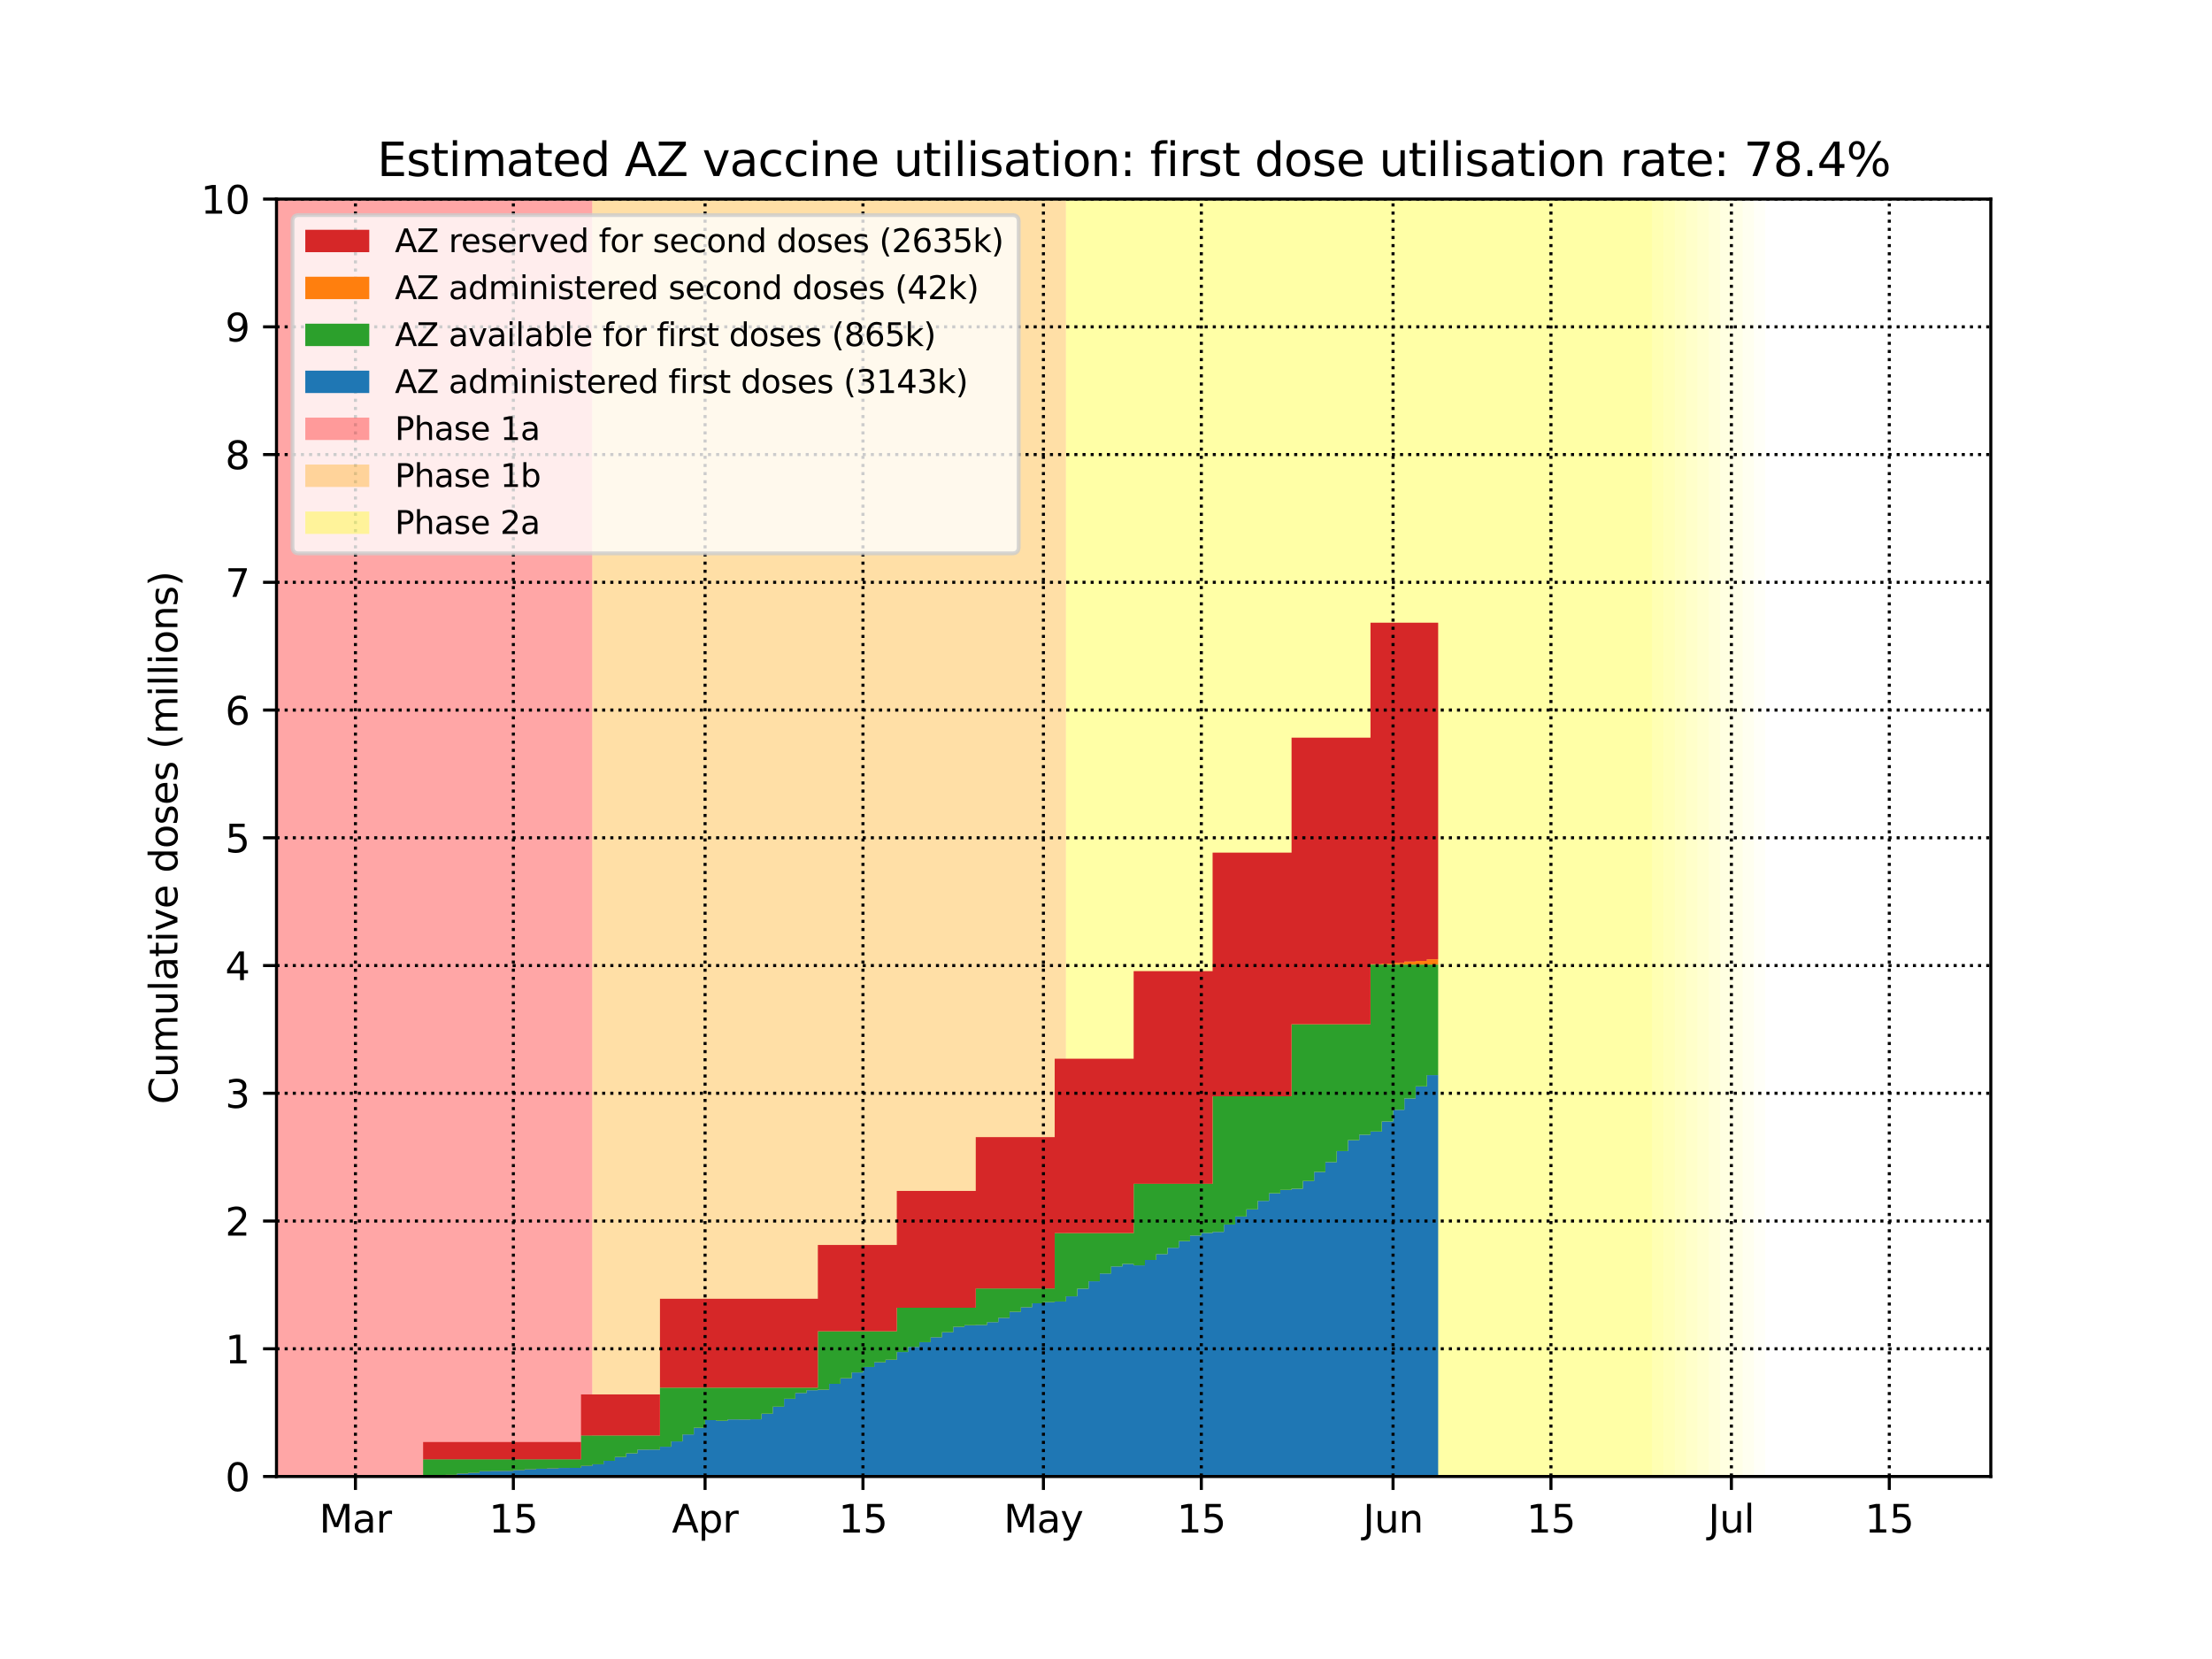 <?xml version="1.0" encoding="utf-8" standalone="no"?>
<!DOCTYPE svg PUBLIC "-//W3C//DTD SVG 1.1//EN"
  "http://www.w3.org/Graphics/SVG/1.1/DTD/svg11.dtd">
<svg height="432pt" version="1.1" viewBox="0 0 576 432" width="576pt" xmlns="http://www.w3.org/2000/svg" xmlns:xlink="http://www.w3.org/1999/xlink">
 <defs>
  <style type="text/css">*{stroke-linecap:butt;stroke-linejoin:round;}</style>
 </defs>
 <g id="figure_1">
  <g id="patch_1">
   <path d="M 0 432 
L 576 432 
L 576 0 
L 0 0 
z
" style="fill:#ffffff;"/>
  </g>
  <g id="axes_1">
   <g id="patch_2">
    <path d="M 72 384.48 
L 518.4 384.48 
L 518.4 51.84 
L 72 51.84 
z
" style="fill:#ffffff;"/>
   </g>
   <g id="PolyCollection_1">
    <defs>
     <path d="M 154.232 -47.52 
L 69.063 -47.52 
L 69.063 -380.16 
L 154.232 -380.16 
L 154.232 -380.16 
L 154.232 -47.52 
z
" id="m24b2c8b811"/>
    </defs>
    <g clip-path="url(#p27588404e0)">
     <use style="fill:#ff0000;fill-opacity:0.35;" x="0" xlink:href="#m24b2c8b811" y="432"/>
    </g>
   </g>
   <g id="PolyCollection_2">
    <defs>
     <path d="M 277.579 -47.52 
L 154.232 -47.52 
L 154.232 -380.16 
L 277.579 -380.16 
L 277.579 -380.16 
L 277.579 -47.52 
z
" id="mc5d12bc850"/>
    </defs>
    <g clip-path="url(#p27588404e0)">
     <use style="fill:#ffa500;fill-opacity:0.35;" x="0" xlink:href="#mc5d12bc850" y="432"/>
    </g>
   </g>
   <g id="PolyCollection_3">
    <defs>
     <path d="M 430.295 -47.52 
L 277.579 -47.52 
L 277.579 -380.16 
L 430.295 -380.16 
L 430.295 -380.16 
L 430.295 -47.52 
z
" id="mce01486424"/>
    </defs>
    <g clip-path="url(#p27588404e0)">
     <use style="fill:#ffff00;fill-opacity:0.35;" x="0" xlink:href="#mce01486424" y="432"/>
    </g>
   </g>
   <g id="PolyCollection_4">
    <defs>
     <path d="M 433.232 -47.52 
L 430.295 -47.52 
L 430.295 -380.16 
L 433.232 -380.16 
L 433.232 -380.16 
L 433.232 -47.52 
z
" id="m7783a6ec5b"/>
    </defs>
    <g clip-path="url(#p27588404e0)">
     <use style="fill:#ffff00;fill-opacity:0.3;" x="0" xlink:href="#m7783a6ec5b" y="432"/>
    </g>
   </g>
   <g id="PolyCollection_5">
    <defs>
     <path d="M 436.168 -47.52 
L 433.232 -47.52 
L 433.232 -380.16 
L 436.168 -380.16 
L 436.168 -380.16 
L 436.168 -47.52 
z
" id="mc13967b099"/>
    </defs>
    <g clip-path="url(#p27588404e0)">
     <use style="fill:#ffff00;fill-opacity:0.27;" x="0" xlink:href="#mc13967b099" y="432"/>
    </g>
   </g>
   <g id="PolyCollection_6">
    <defs>
     <path d="M 439.105 -47.52 
L 436.168 -47.52 
L 436.168 -380.16 
L 439.105 -380.16 
L 439.105 -380.16 
L 439.105 -47.52 
z
" id="m2f6e090dbf"/>
    </defs>
    <g clip-path="url(#p27588404e0)">
     <use style="fill:#ffff00;fill-opacity:0.24;" x="0" xlink:href="#m2f6e090dbf" y="432"/>
    </g>
   </g>
   <g id="PolyCollection_7">
    <defs>
     <path d="M 442.042 -47.52 
L 439.105 -47.52 
L 439.105 -380.16 
L 442.042 -380.16 
L 442.042 -380.16 
L 442.042 -47.52 
z
" id="ma988d59cc1"/>
    </defs>
    <g clip-path="url(#p27588404e0)">
     <use style="fill:#ffff00;fill-opacity:0.21;" x="0" xlink:href="#ma988d59cc1" y="432"/>
    </g>
   </g>
   <g id="PolyCollection_8">
    <defs>
     <path d="M 444.979 -47.52 
L 442.042 -47.52 
L 442.042 -380.16 
L 444.979 -380.16 
L 444.979 -380.16 
L 444.979 -47.52 
z
" id="m1707843172"/>
    </defs>
    <g clip-path="url(#p27588404e0)">
     <use style="fill:#ffff00;fill-opacity:0.18;" x="0" xlink:href="#m1707843172" y="432"/>
    </g>
   </g>
   <g id="PolyCollection_9">
    <defs>
     <path d="M 447.916 -47.52 
L 444.979 -47.52 
L 444.979 -380.16 
L 447.916 -380.16 
L 447.916 -380.16 
L 447.916 -47.52 
z
" id="m01c36dd75e"/>
    </defs>
    <g clip-path="url(#p27588404e0)">
     <use style="fill:#ffff00;fill-opacity:0.15;" x="0" xlink:href="#m01c36dd75e" y="432"/>
    </g>
   </g>
   <g id="PolyCollection_10">
    <defs>
     <path d="M 450.853 -47.52 
L 447.916 -47.52 
L 447.916 -380.16 
L 450.853 -380.16 
L 450.853 -380.16 
L 450.853 -47.52 
z
" id="m84db93f5cf"/>
    </defs>
    <g clip-path="url(#p27588404e0)">
     <use style="fill:#ffff00;fill-opacity:0.12;" x="0" xlink:href="#m84db93f5cf" y="432"/>
    </g>
   </g>
   <g id="PolyCollection_11">
    <defs>
     <path d="M 453.789 -47.52 
L 450.853 -47.52 
L 450.853 -380.16 
L 453.789 -380.16 
L 453.789 -380.16 
L 453.789 -47.52 
z
" id="ma98c18dfea"/>
    </defs>
    <g clip-path="url(#p27588404e0)">
     <use style="fill:#ffff00;fill-opacity:0.09;" x="0" xlink:href="#ma98c18dfea" y="432"/>
    </g>
   </g>
   <g id="PolyCollection_12">
    <defs>
     <path d="M 456.726 -47.52 
L 453.789 -47.52 
L 453.789 -380.16 
L 456.726 -380.16 
L 456.726 -380.16 
L 456.726 -47.52 
z
" id="m56879d12c3"/>
    </defs>
    <g clip-path="url(#p27588404e0)">
     <use style="fill:#ffff00;fill-opacity:0.06;" x="0" xlink:href="#m56879d12c3" y="432"/>
    </g>
   </g>
   <g id="PolyCollection_13">
    <defs>
     <path d="M 459.663 -47.52 
L 456.726 -47.52 
L 456.726 -380.16 
L 459.663 -380.16 
L 459.663 -380.16 
L 459.663 -47.52 
z
" id="m9e12393101"/>
    </defs>
    <g clip-path="url(#p27588404e0)">
     <use style="fill:#ffff00;fill-opacity:0.03;" x="0" xlink:href="#m9e12393101" y="432"/>
    </g>
   </g>
   <g id="PolyCollection_14">
    <defs>
     <path d="M 72 -47.52 
L 72 -47.52 
L 72 -47.52 
L 74.937 -47.52 
L 74.937 -47.52 
L 77.874 -47.52 
L 77.874 -47.52 
L 80.811 -47.52 
L 80.811 -47.52 
L 83.747 -47.52 
L 83.747 -47.52 
L 86.684 -47.52 
L 86.684 -47.52 
L 89.621 -47.52 
L 89.621 -47.52 
L 92.558 -47.52 
L 92.558 -47.52 
L 95.495 -47.52 
L 95.495 -47.52 
L 98.432 -47.52 
L 98.432 -47.52 
L 101.368 -47.52 
L 101.368 -47.52 
L 104.305 -47.52 
L 104.305 -47.52 
L 107.242 -47.52 
L 107.242 -47.52 
L 110.179 -47.52 
L 110.179 -47.52 
L 113.116 -47.52 
L 113.116 -47.52 
L 116.053 -47.52 
L 116.053 -47.52 
L 118.989 -47.52 
L 118.989 -47.52 
L 121.926 -47.52 
L 121.926 -47.52 
L 124.863 -47.52 
L 124.863 -47.52 
L 127.8 -47.52 
L 127.8 -47.52 
L 130.737 -47.52 
L 130.737 -47.52 
L 133.674 -47.52 
L 133.674 -47.52 
L 136.611 -47.52 
L 136.611 -47.52 
L 139.547 -47.52 
L 139.547 -47.52 
L 142.484 -47.52 
L 142.484 -47.52 
L 145.421 -47.52 
L 145.421 -47.52 
L 148.358 -47.52 
L 148.358 -47.52 
L 151.295 -47.52 
L 151.295 -47.52 
L 154.232 -47.52 
L 154.232 -47.52 
L 157.168 -47.52 
L 157.168 -47.52 
L 160.105 -47.52 
L 160.105 -47.52 
L 163.042 -47.52 
L 163.042 -47.52 
L 165.979 -47.52 
L 165.979 -47.52 
L 168.916 -47.52 
L 168.916 -47.52 
L 171.853 -47.52 
L 171.853 -47.52 
L 174.789 -47.52 
L 174.789 -47.52 
L 177.726 -47.52 
L 177.726 -47.52 
L 180.663 -47.52 
L 180.663 -47.52 
L 183.6 -47.52 
L 183.6 -47.52 
L 186.537 -47.52 
L 186.537 -47.52 
L 189.474 -47.52 
L 189.474 -47.52 
L 192.411 -47.52 
L 192.411 -47.52 
L 195.347 -47.52 
L 195.347 -47.52 
L 198.284 -47.52 
L 198.284 -47.52 
L 201.221 -47.52 
L 201.221 -47.52 
L 204.158 -47.52 
L 204.158 -47.52 
L 207.095 -47.52 
L 207.095 -47.52 
L 210.032 -47.52 
L 210.032 -47.52 
L 212.968 -47.52 
L 212.968 -47.52 
L 215.905 -47.52 
L 215.905 -47.52 
L 218.842 -47.52 
L 218.842 -47.52 
L 221.779 -47.52 
L 221.779 -47.52 
L 224.716 -47.52 
L 224.716 -47.52 
L 227.653 -47.52 
L 227.653 -47.52 
L 230.589 -47.52 
L 230.589 -47.52 
L 233.526 -47.52 
L 233.526 -47.52 
L 236.463 -47.52 
L 236.463 -47.52 
L 239.4 -47.52 
L 239.4 -47.52 
L 242.337 -47.52 
L 242.337 -47.52 
L 245.274 -47.52 
L 245.274 -47.52 
L 248.211 -47.52 
L 248.211 -47.52 
L 251.147 -47.52 
L 251.147 -47.52 
L 254.084 -47.52 
L 254.084 -47.52 
L 257.021 -47.52 
L 257.021 -47.52 
L 259.958 -47.52 
L 259.958 -47.52 
L 262.895 -47.52 
L 262.895 -47.52 
L 265.832 -47.52 
L 265.832 -47.52 
L 268.768 -47.52 
L 268.768 -47.52 
L 271.705 -47.52 
L 271.705 -47.52 
L 274.642 -47.52 
L 274.642 -47.52 
L 277.579 -47.52 
L 277.579 -47.52 
L 280.516 -47.52 
L 280.516 -47.52 
L 283.453 -47.52 
L 283.453 -47.52 
L 286.389 -47.52 
L 286.389 -47.52 
L 289.326 -47.52 
L 289.326 -47.52 
L 292.263 -47.52 
L 292.263 -47.52 
L 295.2 -47.52 
L 295.2 -47.52 
L 298.137 -47.52 
L 298.137 -47.52 
L 301.074 -47.52 
L 301.074 -47.52 
L 304.011 -47.52 
L 304.011 -47.52 
L 306.947 -47.52 
L 306.947 -47.52 
L 309.884 -47.52 
L 309.884 -47.52 
L 312.821 -47.52 
L 312.821 -47.52 
L 315.758 -47.52 
L 315.758 -47.52 
L 318.695 -47.52 
L 318.695 -47.52 
L 321.632 -47.52 
L 321.632 -47.52 
L 324.568 -47.52 
L 324.568 -47.52 
L 327.505 -47.52 
L 327.505 -47.52 
L 330.442 -47.52 
L 330.442 -47.52 
L 333.379 -47.52 
L 333.379 -47.52 
L 336.316 -47.52 
L 336.316 -47.52 
L 339.253 -47.52 
L 339.253 -47.52 
L 342.189 -47.52 
L 342.189 -47.52 
L 345.126 -47.52 
L 345.126 -47.52 
L 348.063 -47.52 
L 348.063 -47.52 
L 351 -47.52 
L 351 -47.52 
L 353.937 -47.52 
L 353.937 -47.52 
L 356.874 -47.52 
L 356.874 -47.52 
L 359.811 -47.52 
L 359.811 -47.52 
L 362.747 -47.52 
L 362.747 -47.52 
L 365.684 -47.52 
L 365.684 -47.52 
L 368.621 -47.52 
L 368.621 -47.52 
L 371.558 -47.52 
L 371.558 -47.52 
L 374.495 -47.52 
L 374.495 -152.055 
L 374.495 -152.055 
L 371.558 -152.055 
L 371.558 -149.111 
L 368.621 -149.111 
L 368.621 -145.981 
L 365.684 -145.981 
L 365.684 -143.013 
L 362.747 -143.013 
L 362.747 -139.973 
L 359.811 -139.973 
L 359.811 -137.37 
L 356.874 -137.37 
L 356.874 -136.541 
L 353.937 -136.541 
L 353.937 -135.102 
L 351 -135.102 
L 351 -132.271 
L 348.063 -132.271 
L 348.063 -129.389 
L 345.126 -129.389 
L 345.126 -126.839 
L 342.189 -126.839 
L 342.189 -124.476 
L 339.253 -124.476 
L 339.253 -122.463 
L 336.316 -122.463 
L 336.316 -122.152 
L 333.379 -122.152 
L 333.379 -121.286 
L 330.442 -121.286 
L 330.442 -119.306 
L 327.505 -119.306 
L 327.505 -117.09 
L 324.568 -117.09 
L 324.568 -115.232 
L 321.632 -115.232 
L 321.632 -113.141 
L 318.695 -113.141 
L 318.695 -111.225 
L 315.758 -111.225 
L 315.758 -110.967 
L 312.821 -110.967 
L 312.821 -110.288 
L 309.884 -110.288 
L 309.884 -108.826 
L 306.947 -108.826 
L 306.947 -107.094 
L 304.011 -107.094 
L 304.011 -105.443 
L 301.074 -105.443 
L 301.074 -103.917 
L 298.137 -103.917 
L 298.137 -102.514 
L 295.2 -102.514 
L 295.2 -102.893 
L 292.263 -102.893 
L 292.263 -102.244 
L 289.326 -102.244 
L 289.326 -100.399 
L 286.389 -100.399 
L 286.389 -98.366 
L 283.453 -98.366 
L 283.453 -96.442 
L 280.516 -96.442 
L 280.516 -94.456 
L 277.579 -94.456 
L 277.579 -93.094 
L 274.642 -93.094 
L 274.642 -92.932 
L 271.705 -92.932 
L 271.705 -92.615 
L 268.768 -92.615 
L 268.768 -91.61 
L 265.832 -91.61 
L 265.832 -90.424 
L 262.895 -90.424 
L 262.895 -88.849 
L 259.958 -88.849 
L 259.958 -87.724 
L 257.021 -87.724 
L 257.021 -87.007 
L 254.084 -87.007 
L 254.084 -86.928 
L 251.147 -86.928 
L 251.147 -86.515 
L 248.211 -86.515 
L 248.211 -85.1 
L 245.274 -85.1 
L 245.274 -83.782 
L 242.337 -83.782 
L 242.337 -82.493 
L 239.4 -82.493 
L 239.4 -81.271 
L 236.463 -81.271 
L 236.463 -79.931 
L 233.526 -79.931 
L 233.526 -77.937 
L 230.589 -77.937 
L 230.589 -77.282 
L 227.653 -77.282 
L 227.653 -76.053 
L 224.716 -76.053 
L 224.716 -74.617 
L 221.779 -74.617 
L 221.779 -73.108 
L 218.842 -73.108 
L 218.842 -71.65 
L 215.905 -71.65 
L 215.905 -70.137 
L 212.968 -70.137 
L 212.968 -69.998 
L 210.032 -69.998 
L 210.032 -69.279 
L 207.095 -69.279 
L 207.095 -67.772 
L 204.158 -67.772 
L 204.158 -65.717 
L 201.221 -65.717 
L 201.221 -63.887 
L 198.284 -63.887 
L 198.284 -62.423 
L 195.347 -62.423 
L 195.347 -62.381 
L 192.411 -62.381 
L 192.411 -62.387 
L 189.474 -62.387 
L 189.474 -62.033 
L 186.537 -62.033 
L 186.537 -62.206 
L 183.6 -62.206 
L 183.6 -60.214 
L 180.663 -60.214 
L 180.663 -58.472 
L 177.726 -58.472 
L 177.726 -56.666 
L 174.789 -56.666 
L 174.789 -55.283 
L 171.853 -55.283 
L 171.853 -54.538 
L 168.916 -54.538 
L 168.916 -54.522 
L 165.979 -54.522 
L 165.979 -53.562 
L 163.042 -53.562 
L 163.042 -52.609 
L 160.105 -52.609 
L 160.105 -51.608 
L 157.168 -51.608 
L 157.168 -50.704 
L 154.232 -50.704 
L 154.232 -50.304 
L 151.295 -50.304 
L 151.295 -49.76 
L 148.358 -49.76 
L 148.358 -49.744 
L 145.421 -49.744 
L 145.421 -49.641 
L 142.484 -49.641 
L 142.484 -49.549 
L 139.547 -49.549 
L 139.547 -49.397 
L 136.611 -49.397 
L 136.611 -49.178 
L 133.674 -49.178 
L 133.674 -48.99 
L 130.737 -48.99 
L 130.737 -48.961 
L 127.8 -48.961 
L 127.8 -48.904 
L 124.863 -48.904 
L 124.863 -48.474 
L 121.926 -48.474 
L 121.926 -48.295 
L 118.989 -48.295 
L 118.989 -47.961 
L 116.053 -47.961 
L 116.053 -47.761 
L 113.116 -47.761 
L 113.116 -47.609 
L 110.179 -47.609 
L 110.179 -47.52 
L 107.242 -47.52 
L 107.242 -47.52 
L 104.305 -47.52 
L 104.305 -47.52 
L 101.368 -47.52 
L 101.368 -47.52 
L 98.432 -47.52 
L 98.432 -47.52 
L 95.495 -47.52 
L 95.495 -47.52 
L 92.558 -47.52 
L 92.558 -47.52 
L 89.621 -47.52 
L 89.621 -47.52 
L 86.684 -47.52 
L 86.684 -47.52 
L 83.747 -47.52 
L 83.747 -47.52 
L 80.811 -47.52 
L 80.811 -47.52 
L 77.874 -47.52 
L 77.874 -47.52 
L 74.937 -47.52 
L 74.937 -47.52 
L 72 -47.52 
L 72 -47.52 
z
" id="me0e7fb0770"/>
    </defs>
    <g clip-path="url(#p27588404e0)">
     <use style="fill:#1f77b4;" x="0" xlink:href="#me0e7fb0770" y="432"/>
    </g>
   </g>
   <g id="PolyCollection_15">
    <defs>
     <path d="M 72 -47.52 
L 72 -47.52 
L 72 -47.52 
L 74.937 -47.52 
L 74.937 -47.52 
L 77.874 -47.52 
L 77.874 -47.52 
L 80.811 -47.52 
L 80.811 -47.52 
L 83.747 -47.52 
L 83.747 -47.52 
L 86.684 -47.52 
L 86.684 -47.52 
L 89.621 -47.52 
L 89.621 -47.52 
L 92.558 -47.52 
L 92.558 -47.52 
L 95.495 -47.52 
L 95.495 -47.52 
L 98.432 -47.52 
L 98.432 -47.52 
L 101.368 -47.52 
L 101.368 -47.52 
L 104.305 -47.52 
L 104.305 -47.52 
L 107.242 -47.52 
L 107.242 -47.52 
L 110.179 -47.52 
L 110.179 -47.609 
L 113.116 -47.609 
L 113.116 -47.761 
L 116.053 -47.761 
L 116.053 -47.961 
L 118.989 -47.961 
L 118.989 -48.295 
L 121.926 -48.295 
L 121.926 -48.474 
L 124.863 -48.474 
L 124.863 -48.904 
L 127.8 -48.904 
L 127.8 -48.961 
L 130.737 -48.961 
L 130.737 -48.99 
L 133.674 -48.99 
L 133.674 -49.178 
L 136.611 -49.178 
L 136.611 -49.397 
L 139.547 -49.397 
L 139.547 -49.549 
L 142.484 -49.549 
L 142.484 -49.641 
L 145.421 -49.641 
L 145.421 -49.744 
L 148.358 -49.744 
L 148.358 -49.76 
L 151.295 -49.76 
L 151.295 -50.304 
L 154.232 -50.304 
L 154.232 -50.704 
L 157.168 -50.704 
L 157.168 -51.608 
L 160.105 -51.608 
L 160.105 -52.609 
L 163.042 -52.609 
L 163.042 -53.562 
L 165.979 -53.562 
L 165.979 -54.522 
L 168.916 -54.522 
L 168.916 -54.538 
L 171.853 -54.538 
L 171.853 -55.283 
L 174.789 -55.283 
L 174.789 -56.666 
L 177.726 -56.666 
L 177.726 -58.472 
L 180.663 -58.472 
L 180.663 -60.214 
L 183.6 -60.214 
L 183.6 -62.206 
L 186.537 -62.206 
L 186.537 -62.033 
L 189.474 -62.033 
L 189.474 -62.387 
L 192.411 -62.387 
L 192.411 -62.381 
L 195.347 -62.381 
L 195.347 -62.423 
L 198.284 -62.423 
L 198.284 -63.887 
L 201.221 -63.887 
L 201.221 -65.717 
L 204.158 -65.717 
L 204.158 -67.772 
L 207.095 -67.772 
L 207.095 -69.279 
L 210.032 -69.279 
L 210.032 -69.998 
L 212.968 -69.998 
L 212.968 -70.137 
L 215.905 -70.137 
L 215.905 -71.65 
L 218.842 -71.65 
L 218.842 -73.108 
L 221.779 -73.108 
L 221.779 -74.617 
L 224.716 -74.617 
L 224.716 -76.053 
L 227.653 -76.053 
L 227.653 -77.282 
L 230.589 -77.282 
L 230.589 -77.937 
L 233.526 -77.937 
L 233.526 -79.931 
L 236.463 -79.931 
L 236.463 -81.271 
L 239.4 -81.271 
L 239.4 -82.493 
L 242.337 -82.493 
L 242.337 -83.782 
L 245.274 -83.782 
L 245.274 -85.1 
L 248.211 -85.1 
L 248.211 -86.515 
L 251.147 -86.515 
L 251.147 -86.928 
L 254.084 -86.928 
L 254.084 -87.007 
L 257.021 -87.007 
L 257.021 -87.724 
L 259.958 -87.724 
L 259.958 -88.849 
L 262.895 -88.849 
L 262.895 -90.424 
L 265.832 -90.424 
L 265.832 -91.61 
L 268.768 -91.61 
L 268.768 -92.615 
L 271.705 -92.615 
L 271.705 -92.932 
L 274.642 -92.932 
L 274.642 -93.094 
L 277.579 -93.094 
L 277.579 -94.456 
L 280.516 -94.456 
L 280.516 -96.442 
L 283.453 -96.442 
L 283.453 -98.366 
L 286.389 -98.366 
L 286.389 -100.399 
L 289.326 -100.399 
L 289.326 -102.244 
L 292.263 -102.244 
L 292.263 -102.893 
L 295.2 -102.893 
L 295.2 -102.514 
L 298.137 -102.514 
L 298.137 -103.917 
L 301.074 -103.917 
L 301.074 -105.443 
L 304.011 -105.443 
L 304.011 -107.094 
L 306.947 -107.094 
L 306.947 -108.826 
L 309.884 -108.826 
L 309.884 -110.288 
L 312.821 -110.288 
L 312.821 -110.967 
L 315.758 -110.967 
L 315.758 -111.225 
L 318.695 -111.225 
L 318.695 -113.141 
L 321.632 -113.141 
L 321.632 -115.232 
L 324.568 -115.232 
L 324.568 -117.09 
L 327.505 -117.09 
L 327.505 -119.306 
L 330.442 -119.306 
L 330.442 -121.286 
L 333.379 -121.286 
L 333.379 -122.152 
L 336.316 -122.152 
L 336.316 -122.463 
L 339.253 -122.463 
L 339.253 -124.476 
L 342.189 -124.476 
L 342.189 -126.839 
L 345.126 -126.839 
L 345.126 -129.389 
L 348.063 -129.389 
L 348.063 -132.271 
L 351 -132.271 
L 351 -135.102 
L 353.937 -135.102 
L 353.937 -136.541 
L 356.874 -136.541 
L 356.874 -137.37 
L 359.811 -137.37 
L 359.811 -139.973 
L 362.747 -139.973 
L 362.747 -143.013 
L 365.684 -143.013 
L 365.684 -145.981 
L 368.621 -145.981 
L 368.621 -149.111 
L 371.558 -149.111 
L 371.558 -152.055 
L 374.495 -152.055 
L 374.495 -180.831 
L 374.495 -180.831 
L 371.558 -180.831 
L 371.558 -180.831 
L 368.621 -180.831 
L 368.621 -180.831 
L 365.684 -180.831 
L 365.684 -180.831 
L 362.747 -180.831 
L 362.747 -180.831 
L 359.811 -180.831 
L 359.811 -180.831 
L 356.874 -180.831 
L 356.874 -165.282 
L 353.937 -165.282 
L 353.937 -165.282 
L 351 -165.282 
L 351 -165.282 
L 348.063 -165.282 
L 348.063 -165.282 
L 345.126 -165.282 
L 345.126 -165.282 
L 342.189 -165.282 
L 342.189 -165.282 
L 339.253 -165.282 
L 339.253 -165.282 
L 336.316 -165.282 
L 336.316 -146.53 
L 333.379 -146.53 
L 333.379 -146.53 
L 330.442 -146.53 
L 330.442 -146.53 
L 327.505 -146.53 
L 327.505 -146.53 
L 324.568 -146.53 
L 324.568 -146.53 
L 321.632 -146.53 
L 321.632 -146.53 
L 318.695 -146.53 
L 318.695 -146.53 
L 315.758 -146.53 
L 315.758 -123.75 
L 312.821 -123.75 
L 312.821 -123.75 
L 309.884 -123.75 
L 309.884 -123.75 
L 306.947 -123.75 
L 306.947 -123.75 
L 304.011 -123.75 
L 304.011 -123.75 
L 301.074 -123.75 
L 301.074 -123.75 
L 298.137 -123.75 
L 298.137 -123.75 
L 295.2 -123.75 
L 295.2 -110.901 
L 292.263 -110.901 
L 292.263 -110.901 
L 289.326 -110.901 
L 289.326 -110.901 
L 286.389 -110.901 
L 286.389 -110.901 
L 283.453 -110.901 
L 283.453 -110.901 
L 280.516 -110.901 
L 280.516 -110.901 
L 277.579 -110.901 
L 277.579 -110.901 
L 274.642 -110.901 
L 274.642 -96.487 
L 271.705 -96.487 
L 271.705 -96.487 
L 268.768 -96.487 
L 268.768 -96.487 
L 265.832 -96.487 
L 265.832 -96.487 
L 262.895 -96.487 
L 262.895 -96.487 
L 259.958 -96.487 
L 259.958 -96.487 
L 257.021 -96.487 
L 257.021 -96.487 
L 254.084 -96.487 
L 254.084 -91.468 
L 251.147 -91.468 
L 251.147 -91.468 
L 248.211 -91.468 
L 248.211 -91.468 
L 245.274 -91.468 
L 245.274 -91.468 
L 242.337 -91.468 
L 242.337 -91.468 
L 239.4 -91.468 
L 239.4 -91.468 
L 236.463 -91.468 
L 236.463 -91.468 
L 233.526 -91.468 
L 233.526 -85.337 
L 230.589 -85.337 
L 230.589 -85.337 
L 227.653 -85.337 
L 227.653 -85.337 
L 224.716 -85.337 
L 224.716 -85.337 
L 221.779 -85.337 
L 221.779 -85.337 
L 218.842 -85.337 
L 218.842 -85.337 
L 215.905 -85.337 
L 215.905 -85.337 
L 212.968 -85.337 
L 212.968 -70.662 
L 210.032 -70.662 
L 210.032 -70.662 
L 207.095 -70.662 
L 207.095 -70.662 
L 204.158 -70.662 
L 204.158 -70.662 
L 201.221 -70.662 
L 201.221 -70.662 
L 198.284 -70.662 
L 198.284 -70.662 
L 195.347 -70.662 
L 195.347 -70.662 
L 192.411 -70.662 
L 192.411 -70.662 
L 189.474 -70.662 
L 189.474 -70.662 
L 186.537 -70.662 
L 186.537 -70.662 
L 183.6 -70.662 
L 183.6 -70.662 
L 180.663 -70.662 
L 180.663 -70.662 
L 177.726 -70.662 
L 177.726 -70.662 
L 174.789 -70.662 
L 174.789 -70.662 
L 171.853 -70.662 
L 171.853 -58.208 
L 168.916 -58.208 
L 168.916 -58.208 
L 165.979 -58.208 
L 165.979 -58.208 
L 163.042 -58.208 
L 163.042 -58.208 
L 160.105 -58.208 
L 160.105 -58.208 
L 157.168 -58.208 
L 157.168 -58.208 
L 154.232 -58.208 
L 154.232 -58.208 
L 151.295 -58.208 
L 151.295 -52.011 
L 148.358 -52.011 
L 148.358 -52.011 
L 145.421 -52.011 
L 145.421 -52.011 
L 142.484 -52.011 
L 142.484 -52.011 
L 139.547 -52.011 
L 139.547 -52.011 
L 136.611 -52.011 
L 136.611 -52.011 
L 133.674 -52.011 
L 133.674 -52.011 
L 130.737 -52.011 
L 130.737 -52.011 
L 127.8 -52.011 
L 127.8 -52.011 
L 124.863 -52.011 
L 124.863 -52.011 
L 121.926 -52.011 
L 121.926 -52.011 
L 118.989 -52.011 
L 118.989 -52.011 
L 116.053 -52.011 
L 116.053 -52.011 
L 113.116 -52.011 
L 113.116 -52.011 
L 110.179 -52.011 
L 110.179 -47.52 
L 107.242 -47.52 
L 107.242 -47.52 
L 104.305 -47.52 
L 104.305 -47.52 
L 101.368 -47.52 
L 101.368 -47.52 
L 98.432 -47.52 
L 98.432 -47.52 
L 95.495 -47.52 
L 95.495 -47.52 
L 92.558 -47.52 
L 92.558 -47.52 
L 89.621 -47.52 
L 89.621 -47.52 
L 86.684 -47.52 
L 86.684 -47.52 
L 83.747 -47.52 
L 83.747 -47.52 
L 80.811 -47.52 
L 80.811 -47.52 
L 77.874 -47.52 
L 77.874 -47.52 
L 74.937 -47.52 
L 74.937 -47.52 
L 72 -47.52 
L 72 -47.52 
z
" id="mb9155fcdcf"/>
    </defs>
    <g clip-path="url(#p27588404e0)">
     <use style="fill:#2ca02c;" x="0" xlink:href="#mb9155fcdcf" y="432"/>
    </g>
   </g>
   <g id="PolyCollection_16">
    <defs>
     <path d="M 72 -47.52 
L 72 -47.52 
L 72 -47.52 
L 74.937 -47.52 
L 74.937 -47.52 
L 77.874 -47.52 
L 77.874 -47.52 
L 80.811 -47.52 
L 80.811 -47.52 
L 83.747 -47.52 
L 83.747 -47.52 
L 86.684 -47.52 
L 86.684 -47.52 
L 89.621 -47.52 
L 89.621 -47.52 
L 92.558 -47.52 
L 92.558 -47.52 
L 95.495 -47.52 
L 95.495 -47.52 
L 98.432 -47.52 
L 98.432 -47.52 
L 101.368 -47.52 
L 101.368 -47.52 
L 104.305 -47.52 
L 104.305 -47.52 
L 107.242 -47.52 
L 107.242 -47.52 
L 110.179 -47.52 
L 110.179 -52.011 
L 113.116 -52.011 
L 113.116 -52.011 
L 116.053 -52.011 
L 116.053 -52.011 
L 118.989 -52.011 
L 118.989 -52.011 
L 121.926 -52.011 
L 121.926 -52.011 
L 124.863 -52.011 
L 124.863 -52.011 
L 127.8 -52.011 
L 127.8 -52.011 
L 130.737 -52.011 
L 130.737 -52.011 
L 133.674 -52.011 
L 133.674 -52.011 
L 136.611 -52.011 
L 136.611 -52.011 
L 139.547 -52.011 
L 139.547 -52.011 
L 142.484 -52.011 
L 142.484 -52.011 
L 145.421 -52.011 
L 145.421 -52.011 
L 148.358 -52.011 
L 148.358 -52.011 
L 151.295 -52.011 
L 151.295 -58.208 
L 154.232 -58.208 
L 154.232 -58.208 
L 157.168 -58.208 
L 157.168 -58.208 
L 160.105 -58.208 
L 160.105 -58.208 
L 163.042 -58.208 
L 163.042 -58.208 
L 165.979 -58.208 
L 165.979 -58.208 
L 168.916 -58.208 
L 168.916 -58.208 
L 171.853 -58.208 
L 171.853 -70.662 
L 174.789 -70.662 
L 174.789 -70.662 
L 177.726 -70.662 
L 177.726 -70.662 
L 180.663 -70.662 
L 180.663 -70.662 
L 183.6 -70.662 
L 183.6 -70.662 
L 186.537 -70.662 
L 186.537 -70.662 
L 189.474 -70.662 
L 189.474 -70.662 
L 192.411 -70.662 
L 192.411 -70.662 
L 195.347 -70.662 
L 195.347 -70.662 
L 198.284 -70.662 
L 198.284 -70.662 
L 201.221 -70.662 
L 201.221 -70.662 
L 204.158 -70.662 
L 204.158 -70.662 
L 207.095 -70.662 
L 207.095 -70.662 
L 210.032 -70.662 
L 210.032 -70.662 
L 212.968 -70.662 
L 212.968 -85.337 
L 215.905 -85.337 
L 215.905 -85.337 
L 218.842 -85.337 
L 218.842 -85.337 
L 221.779 -85.337 
L 221.779 -85.337 
L 224.716 -85.337 
L 224.716 -85.337 
L 227.653 -85.337 
L 227.653 -85.337 
L 230.589 -85.337 
L 230.589 -85.337 
L 233.526 -85.337 
L 233.526 -91.468 
L 236.463 -91.468 
L 236.463 -91.468 
L 239.4 -91.468 
L 239.4 -91.468 
L 242.337 -91.468 
L 242.337 -91.468 
L 245.274 -91.468 
L 245.274 -91.468 
L 248.211 -91.468 
L 248.211 -91.468 
L 251.147 -91.468 
L 251.147 -91.468 
L 254.084 -91.468 
L 254.084 -96.487 
L 257.021 -96.487 
L 257.021 -96.487 
L 259.958 -96.487 
L 259.958 -96.487 
L 262.895 -96.487 
L 262.895 -96.487 
L 265.832 -96.487 
L 265.832 -96.487 
L 268.768 -96.487 
L 268.768 -96.487 
L 271.705 -96.487 
L 271.705 -96.487 
L 274.642 -96.487 
L 274.642 -110.901 
L 277.579 -110.901 
L 277.579 -110.901 
L 280.516 -110.901 
L 280.516 -110.901 
L 283.453 -110.901 
L 283.453 -110.901 
L 286.389 -110.901 
L 286.389 -110.901 
L 289.326 -110.901 
L 289.326 -110.901 
L 292.263 -110.901 
L 292.263 -110.901 
L 295.2 -110.901 
L 295.2 -123.75 
L 298.137 -123.75 
L 298.137 -123.75 
L 301.074 -123.75 
L 301.074 -123.75 
L 304.011 -123.75 
L 304.011 -123.75 
L 306.947 -123.75 
L 306.947 -123.75 
L 309.884 -123.75 
L 309.884 -123.75 
L 312.821 -123.75 
L 312.821 -123.75 
L 315.758 -123.75 
L 315.758 -146.53 
L 318.695 -146.53 
L 318.695 -146.53 
L 321.632 -146.53 
L 321.632 -146.53 
L 324.568 -146.53 
L 324.568 -146.53 
L 327.505 -146.53 
L 327.505 -146.53 
L 330.442 -146.53 
L 330.442 -146.53 
L 333.379 -146.53 
L 333.379 -146.53 
L 336.316 -146.53 
L 336.316 -165.282 
L 339.253 -165.282 
L 339.253 -165.282 
L 342.189 -165.282 
L 342.189 -165.282 
L 345.126 -165.282 
L 345.126 -165.282 
L 348.063 -165.282 
L 348.063 -165.282 
L 351 -165.282 
L 351 -165.282 
L 353.937 -165.282 
L 353.937 -165.282 
L 356.874 -165.282 
L 356.874 -180.831 
L 359.811 -180.831 
L 359.811 -180.831 
L 362.747 -180.831 
L 362.747 -180.831 
L 365.684 -180.831 
L 365.684 -180.831 
L 368.621 -180.831 
L 368.621 -180.831 
L 371.558 -180.831 
L 371.558 -180.831 
L 374.495 -180.831 
L 374.495 -182.214 
L 374.495 -182.214 
L 371.558 -182.214 
L 371.558 -181.785 
L 368.621 -181.785 
L 368.621 -181.606 
L 365.684 -181.606 
L 365.684 -181.272 
L 362.747 -181.272 
L 362.747 -181.071 
L 359.811 -181.071 
L 359.811 -180.92 
L 356.874 -180.92 
L 356.874 -165.282 
L 353.937 -165.282 
L 353.937 -165.282 
L 351 -165.282 
L 351 -165.282 
L 348.063 -165.282 
L 348.063 -165.282 
L 345.126 -165.282 
L 345.126 -165.282 
L 342.189 -165.282 
L 342.189 -165.282 
L 339.253 -165.282 
L 339.253 -165.282 
L 336.316 -165.282 
L 336.316 -146.53 
L 333.379 -146.53 
L 333.379 -146.53 
L 330.442 -146.53 
L 330.442 -146.53 
L 327.505 -146.53 
L 327.505 -146.53 
L 324.568 -146.53 
L 324.568 -146.53 
L 321.632 -146.53 
L 321.632 -146.53 
L 318.695 -146.53 
L 318.695 -146.53 
L 315.758 -146.53 
L 315.758 -123.75 
L 312.821 -123.75 
L 312.821 -123.75 
L 309.884 -123.75 
L 309.884 -123.75 
L 306.947 -123.75 
L 306.947 -123.75 
L 304.011 -123.75 
L 304.011 -123.75 
L 301.074 -123.75 
L 301.074 -123.75 
L 298.137 -123.75 
L 298.137 -123.75 
L 295.2 -123.75 
L 295.2 -110.901 
L 292.263 -110.901 
L 292.263 -110.901 
L 289.326 -110.901 
L 289.326 -110.901 
L 286.389 -110.901 
L 286.389 -110.901 
L 283.453 -110.901 
L 283.453 -110.901 
L 280.516 -110.901 
L 280.516 -110.901 
L 277.579 -110.901 
L 277.579 -110.901 
L 274.642 -110.901 
L 274.642 -96.487 
L 271.705 -96.487 
L 271.705 -96.487 
L 268.768 -96.487 
L 268.768 -96.487 
L 265.832 -96.487 
L 265.832 -96.487 
L 262.895 -96.487 
L 262.895 -96.487 
L 259.958 -96.487 
L 259.958 -96.487 
L 257.021 -96.487 
L 257.021 -96.487 
L 254.084 -96.487 
L 254.084 -91.468 
L 251.147 -91.468 
L 251.147 -91.468 
L 248.211 -91.468 
L 248.211 -91.468 
L 245.274 -91.468 
L 245.274 -91.468 
L 242.337 -91.468 
L 242.337 -91.468 
L 239.4 -91.468 
L 239.4 -91.468 
L 236.463 -91.468 
L 236.463 -91.468 
L 233.526 -91.468 
L 233.526 -85.337 
L 230.589 -85.337 
L 230.589 -85.337 
L 227.653 -85.337 
L 227.653 -85.337 
L 224.716 -85.337 
L 224.716 -85.337 
L 221.779 -85.337 
L 221.779 -85.337 
L 218.842 -85.337 
L 218.842 -85.337 
L 215.905 -85.337 
L 215.905 -85.337 
L 212.968 -85.337 
L 212.968 -70.662 
L 210.032 -70.662 
L 210.032 -70.662 
L 207.095 -70.662 
L 207.095 -70.662 
L 204.158 -70.662 
L 204.158 -70.662 
L 201.221 -70.662 
L 201.221 -70.662 
L 198.284 -70.662 
L 198.284 -70.662 
L 195.347 -70.662 
L 195.347 -70.662 
L 192.411 -70.662 
L 192.411 -70.662 
L 189.474 -70.662 
L 189.474 -70.662 
L 186.537 -70.662 
L 186.537 -70.662 
L 183.6 -70.662 
L 183.6 -70.662 
L 180.663 -70.662 
L 180.663 -70.662 
L 177.726 -70.662 
L 177.726 -70.662 
L 174.789 -70.662 
L 174.789 -70.662 
L 171.853 -70.662 
L 171.853 -58.208 
L 168.916 -58.208 
L 168.916 -58.208 
L 165.979 -58.208 
L 165.979 -58.208 
L 163.042 -58.208 
L 163.042 -58.208 
L 160.105 -58.208 
L 160.105 -58.208 
L 157.168 -58.208 
L 157.168 -58.208 
L 154.232 -58.208 
L 154.232 -58.208 
L 151.295 -58.208 
L 151.295 -52.011 
L 148.358 -52.011 
L 148.358 -52.011 
L 145.421 -52.011 
L 145.421 -52.011 
L 142.484 -52.011 
L 142.484 -52.011 
L 139.547 -52.011 
L 139.547 -52.011 
L 136.611 -52.011 
L 136.611 -52.011 
L 133.674 -52.011 
L 133.674 -52.011 
L 130.737 -52.011 
L 130.737 -52.011 
L 127.8 -52.011 
L 127.8 -52.011 
L 124.863 -52.011 
L 124.863 -52.011 
L 121.926 -52.011 
L 121.926 -52.011 
L 118.989 -52.011 
L 118.989 -52.011 
L 116.053 -52.011 
L 116.053 -52.011 
L 113.116 -52.011 
L 113.116 -52.011 
L 110.179 -52.011 
L 110.179 -47.52 
L 107.242 -47.52 
L 107.242 -47.52 
L 104.305 -47.52 
L 104.305 -47.52 
L 101.368 -47.52 
L 101.368 -47.52 
L 98.432 -47.52 
L 98.432 -47.52 
L 95.495 -47.52 
L 95.495 -47.52 
L 92.558 -47.52 
L 92.558 -47.52 
L 89.621 -47.52 
L 89.621 -47.52 
L 86.684 -47.52 
L 86.684 -47.52 
L 83.747 -47.52 
L 83.747 -47.52 
L 80.811 -47.52 
L 80.811 -47.52 
L 77.874 -47.52 
L 77.874 -47.52 
L 74.937 -47.52 
L 74.937 -47.52 
L 72 -47.52 
L 72 -47.52 
z
" id="m906e9c6e86"/>
    </defs>
    <g clip-path="url(#p27588404e0)">
     <use style="fill:#ff7f0e;" x="0" xlink:href="#m906e9c6e86" y="432"/>
    </g>
   </g>
   <g id="PolyCollection_17">
    <defs>
     <path d="M 72 -47.52 
L 72 -47.52 
L 72 -47.52 
L 74.937 -47.52 
L 74.937 -47.52 
L 77.874 -47.52 
L 77.874 -47.52 
L 80.811 -47.52 
L 80.811 -47.52 
L 83.747 -47.52 
L 83.747 -47.52 
L 86.684 -47.52 
L 86.684 -47.52 
L 89.621 -47.52 
L 89.621 -47.52 
L 92.558 -47.52 
L 92.558 -47.52 
L 95.495 -47.52 
L 95.495 -47.52 
L 98.432 -47.52 
L 98.432 -47.52 
L 101.368 -47.52 
L 101.368 -47.52 
L 104.305 -47.52 
L 104.305 -47.52 
L 107.242 -47.52 
L 107.242 -47.52 
L 110.179 -47.52 
L 110.179 -52.011 
L 113.116 -52.011 
L 113.116 -52.011 
L 116.053 -52.011 
L 116.053 -52.011 
L 118.989 -52.011 
L 118.989 -52.011 
L 121.926 -52.011 
L 121.926 -52.011 
L 124.863 -52.011 
L 124.863 -52.011 
L 127.8 -52.011 
L 127.8 -52.011 
L 130.737 -52.011 
L 130.737 -52.011 
L 133.674 -52.011 
L 133.674 -52.011 
L 136.611 -52.011 
L 136.611 -52.011 
L 139.547 -52.011 
L 139.547 -52.011 
L 142.484 -52.011 
L 142.484 -52.011 
L 145.421 -52.011 
L 145.421 -52.011 
L 148.358 -52.011 
L 148.358 -52.011 
L 151.295 -52.011 
L 151.295 -58.208 
L 154.232 -58.208 
L 154.232 -58.208 
L 157.168 -58.208 
L 157.168 -58.208 
L 160.105 -58.208 
L 160.105 -58.208 
L 163.042 -58.208 
L 163.042 -58.208 
L 165.979 -58.208 
L 165.979 -58.208 
L 168.916 -58.208 
L 168.916 -58.208 
L 171.853 -58.208 
L 171.853 -70.662 
L 174.789 -70.662 
L 174.789 -70.662 
L 177.726 -70.662 
L 177.726 -70.662 
L 180.663 -70.662 
L 180.663 -70.662 
L 183.6 -70.662 
L 183.6 -70.662 
L 186.537 -70.662 
L 186.537 -70.662 
L 189.474 -70.662 
L 189.474 -70.662 
L 192.411 -70.662 
L 192.411 -70.662 
L 195.347 -70.662 
L 195.347 -70.662 
L 198.284 -70.662 
L 198.284 -70.662 
L 201.221 -70.662 
L 201.221 -70.662 
L 204.158 -70.662 
L 204.158 -70.662 
L 207.095 -70.662 
L 207.095 -70.662 
L 210.032 -70.662 
L 210.032 -70.662 
L 212.968 -70.662 
L 212.968 -85.337 
L 215.905 -85.337 
L 215.905 -85.337 
L 218.842 -85.337 
L 218.842 -85.337 
L 221.779 -85.337 
L 221.779 -85.337 
L 224.716 -85.337 
L 224.716 -85.337 
L 227.653 -85.337 
L 227.653 -85.337 
L 230.589 -85.337 
L 230.589 -85.337 
L 233.526 -85.337 
L 233.526 -91.468 
L 236.463 -91.468 
L 236.463 -91.468 
L 239.4 -91.468 
L 239.4 -91.468 
L 242.337 -91.468 
L 242.337 -91.468 
L 245.274 -91.468 
L 245.274 -91.468 
L 248.211 -91.468 
L 248.211 -91.468 
L 251.147 -91.468 
L 251.147 -91.468 
L 254.084 -91.468 
L 254.084 -96.487 
L 257.021 -96.487 
L 257.021 -96.487 
L 259.958 -96.487 
L 259.958 -96.487 
L 262.895 -96.487 
L 262.895 -96.487 
L 265.832 -96.487 
L 265.832 -96.487 
L 268.768 -96.487 
L 268.768 -96.487 
L 271.705 -96.487 
L 271.705 -96.487 
L 274.642 -96.487 
L 274.642 -110.901 
L 277.579 -110.901 
L 277.579 -110.901 
L 280.516 -110.901 
L 280.516 -110.901 
L 283.453 -110.901 
L 283.453 -110.901 
L 286.389 -110.901 
L 286.389 -110.901 
L 289.326 -110.901 
L 289.326 -110.901 
L 292.263 -110.901 
L 292.263 -110.901 
L 295.2 -110.901 
L 295.2 -123.75 
L 298.137 -123.75 
L 298.137 -123.75 
L 301.074 -123.75 
L 301.074 -123.75 
L 304.011 -123.75 
L 304.011 -123.75 
L 306.947 -123.75 
L 306.947 -123.75 
L 309.884 -123.75 
L 309.884 -123.75 
L 312.821 -123.75 
L 312.821 -123.75 
L 315.758 -123.75 
L 315.758 -146.53 
L 318.695 -146.53 
L 318.695 -146.53 
L 321.632 -146.53 
L 321.632 -146.53 
L 324.568 -146.53 
L 324.568 -146.53 
L 327.505 -146.53 
L 327.505 -146.53 
L 330.442 -146.53 
L 330.442 -146.53 
L 333.379 -146.53 
L 333.379 -146.53 
L 336.316 -146.53 
L 336.316 -165.282 
L 339.253 -165.282 
L 339.253 -165.282 
L 342.189 -165.282 
L 342.189 -165.282 
L 345.126 -165.282 
L 345.126 -165.282 
L 348.063 -165.282 
L 348.063 -165.282 
L 351 -165.282 
L 351 -165.282 
L 353.937 -165.282 
L 353.937 -165.282 
L 356.874 -165.282 
L 356.874 -180.92 
L 359.811 -180.92 
L 359.811 -181.071 
L 362.747 -181.071 
L 362.747 -181.272 
L 365.684 -181.272 
L 365.684 -181.606 
L 368.621 -181.606 
L 368.621 -181.785 
L 371.558 -181.785 
L 371.558 -182.214 
L 374.495 -182.214 
L 374.495 -269.852 
L 374.495 -269.852 
L 371.558 -269.852 
L 371.558 -269.852 
L 368.621 -269.852 
L 368.621 -269.852 
L 365.684 -269.852 
L 365.684 -269.852 
L 362.747 -269.852 
L 362.747 -269.852 
L 359.811 -269.852 
L 359.811 -269.852 
L 356.874 -269.852 
L 356.874 -239.914 
L 353.937 -239.914 
L 353.937 -239.914 
L 351 -239.914 
L 351 -239.914 
L 348.063 -239.914 
L 348.063 -239.914 
L 345.126 -239.914 
L 345.126 -239.914 
L 342.189 -239.914 
L 342.189 -239.914 
L 339.253 -239.914 
L 339.253 -239.914 
L 336.316 -239.914 
L 336.316 -209.976 
L 333.379 -209.976 
L 333.379 -209.976 
L 330.442 -209.976 
L 330.442 -209.976 
L 327.505 -209.976 
L 327.505 -209.976 
L 324.568 -209.976 
L 324.568 -209.976 
L 321.632 -209.976 
L 321.632 -209.976 
L 318.695 -209.976 
L 318.695 -209.976 
L 315.758 -209.976 
L 315.758 -179.123 
L 312.821 -179.123 
L 312.821 -179.123 
L 309.884 -179.123 
L 309.884 -179.123 
L 306.947 -179.123 
L 306.947 -179.123 
L 304.011 -179.123 
L 304.011 -179.123 
L 301.074 -179.123 
L 301.074 -179.123 
L 298.137 -179.123 
L 298.137 -179.123 
L 295.2 -179.123 
L 295.2 -156.313 
L 292.263 -156.313 
L 292.263 -156.313 
L 289.326 -156.313 
L 289.326 -156.313 
L 286.389 -156.313 
L 286.389 -156.313 
L 283.453 -156.313 
L 283.453 -156.313 
L 280.516 -156.313 
L 280.516 -156.313 
L 277.579 -156.313 
L 277.579 -156.313 
L 274.642 -156.313 
L 274.642 -135.896 
L 271.705 -135.896 
L 271.705 -135.896 
L 268.768 -135.896 
L 268.768 -135.896 
L 265.832 -135.896 
L 265.832 -135.896 
L 262.895 -135.896 
L 262.895 -135.896 
L 259.958 -135.896 
L 259.958 -135.896 
L 257.021 -135.896 
L 257.021 -135.896 
L 254.084 -135.896 
L 254.084 -121.885 
L 251.147 -121.885 
L 251.147 -121.885 
L 248.211 -121.885 
L 248.211 -121.885 
L 245.274 -121.885 
L 245.274 -121.885 
L 242.337 -121.885 
L 242.337 -121.885 
L 239.4 -121.885 
L 239.4 -121.885 
L 236.463 -121.885 
L 236.463 -121.885 
L 233.526 -121.885 
L 233.526 -107.814 
L 230.589 -107.814 
L 230.589 -107.814 
L 227.653 -107.814 
L 227.653 -107.814 
L 224.716 -107.814 
L 224.716 -107.814 
L 221.779 -107.814 
L 221.779 -107.814 
L 218.842 -107.814 
L 218.842 -107.814 
L 215.905 -107.814 
L 215.905 -107.814 
L 212.968 -107.814 
L 212.968 -93.804 
L 210.032 -93.804 
L 210.032 -93.804 
L 207.095 -93.804 
L 207.095 -93.804 
L 204.158 -93.804 
L 204.158 -93.804 
L 201.221 -93.804 
L 201.221 -93.804 
L 198.284 -93.804 
L 198.284 -93.804 
L 195.347 -93.804 
L 195.347 -93.804 
L 192.411 -93.804 
L 192.411 -93.804 
L 189.474 -93.804 
L 189.474 -93.804 
L 186.537 -93.804 
L 186.537 -93.804 
L 183.6 -93.804 
L 183.6 -93.804 
L 180.663 -93.804 
L 180.663 -93.804 
L 177.726 -93.804 
L 177.726 -93.804 
L 174.789 -93.804 
L 174.789 -93.804 
L 171.853 -93.804 
L 171.853 -68.895 
L 168.916 -68.895 
L 168.916 -68.895 
L 165.979 -68.895 
L 165.979 -68.895 
L 163.042 -68.895 
L 163.042 -68.895 
L 160.105 -68.895 
L 160.105 -68.895 
L 157.168 -68.895 
L 157.168 -68.895 
L 154.232 -68.895 
L 154.232 -68.895 
L 151.295 -68.895 
L 151.295 -56.501 
L 148.358 -56.501 
L 148.358 -56.501 
L 145.421 -56.501 
L 145.421 -56.501 
L 142.484 -56.501 
L 142.484 -56.501 
L 139.547 -56.501 
L 139.547 -56.501 
L 136.611 -56.501 
L 136.611 -56.501 
L 133.674 -56.501 
L 133.674 -56.501 
L 130.737 -56.501 
L 130.737 -56.501 
L 127.8 -56.501 
L 127.8 -56.501 
L 124.863 -56.501 
L 124.863 -56.501 
L 121.926 -56.501 
L 121.926 -56.501 
L 118.989 -56.501 
L 118.989 -56.501 
L 116.053 -56.501 
L 116.053 -56.501 
L 113.116 -56.501 
L 113.116 -56.501 
L 110.179 -56.501 
L 110.179 -47.52 
L 107.242 -47.52 
L 107.242 -47.52 
L 104.305 -47.52 
L 104.305 -47.52 
L 101.368 -47.52 
L 101.368 -47.52 
L 98.432 -47.52 
L 98.432 -47.52 
L 95.495 -47.52 
L 95.495 -47.52 
L 92.558 -47.52 
L 92.558 -47.52 
L 89.621 -47.52 
L 89.621 -47.52 
L 86.684 -47.52 
L 86.684 -47.52 
L 83.747 -47.52 
L 83.747 -47.52 
L 80.811 -47.52 
L 80.811 -47.52 
L 77.874 -47.52 
L 77.874 -47.52 
L 74.937 -47.52 
L 74.937 -47.52 
L 72 -47.52 
L 72 -47.52 
z
" id="m7f76f93fa3"/>
    </defs>
    <g clip-path="url(#p27588404e0)">
     <use style="fill:#d62728;" x="0" xlink:href="#m7f76f93fa3" y="432"/>
    </g>
   </g>
   <g id="matplotlib.axis_1">
    <g id="xtick_1">
     <g id="line2d_1">
      <path clip-path="url(#p27588404e0)" d="M 92.558 384.48 
L 92.558 51.84 
" style="fill:none;stroke:#000000;stroke-dasharray:0.8,1.32;stroke-dashoffset:0;stroke-width:0.8;"/>
     </g>
     <g id="line2d_2">
      <defs>
       <path d="M 0 0 
L 0 3.5 
" id="ma221ab74ec" style="stroke:#000000;stroke-width:0.8;"/>
      </defs>
      <g>
       <use style="stroke:#000000;stroke-width:0.8;" x="92.558" xlink:href="#ma221ab74ec" y="384.48"/>
      </g>
     </g>
     <g id="text_1">
      <!-- Mar -->
      <g transform="translate(83.124 399.078)scale(0.1 -0.1)">
       <defs>
        <path d="M 628 4666 
L 1569 4666 
L 2759 1491 
L 3956 4666 
L 4897 4666 
L 4897 0 
L 4281 0 
L 4281 4097 
L 3078 897 
L 2444 897 
L 1241 4097 
L 1241 0 
L 628 0 
L 628 4666 
z
" id="DejaVuSans-4d" transform="scale(0.016)"/>
        <path d="M 2194 1759 
Q 1497 1759 1228 1600 
Q 959 1441 959 1056 
Q 959 750 1161 570 
Q 1363 391 1709 391 
Q 2188 391 2477 730 
Q 2766 1069 2766 1631 
L 2766 1759 
L 2194 1759 
z
M 3341 1997 
L 3341 0 
L 2766 0 
L 2766 531 
Q 2569 213 2275 61 
Q 1981 -91 1556 -91 
Q 1019 -91 701 211 
Q 384 513 384 1019 
Q 384 1609 779 1909 
Q 1175 2209 1959 2209 
L 2766 2209 
L 2766 2266 
Q 2766 2663 2505 2880 
Q 2244 3097 1772 3097 
Q 1472 3097 1187 3025 
Q 903 2953 641 2809 
L 641 3341 
Q 956 3463 1253 3523 
Q 1550 3584 1831 3584 
Q 2591 3584 2966 3190 
Q 3341 2797 3341 1997 
z
" id="DejaVuSans-61" transform="scale(0.016)"/>
        <path d="M 2631 2963 
Q 2534 3019 2420 3045 
Q 2306 3072 2169 3072 
Q 1681 3072 1420 2755 
Q 1159 2438 1159 1844 
L 1159 0 
L 581 0 
L 581 3500 
L 1159 3500 
L 1159 2956 
Q 1341 3275 1631 3429 
Q 1922 3584 2338 3584 
Q 2397 3584 2469 3576 
Q 2541 3569 2628 3553 
L 2631 2963 
z
" id="DejaVuSans-72" transform="scale(0.016)"/>
       </defs>
       <use xlink:href="#DejaVuSans-4d"/>
       <use x="86.279" xlink:href="#DejaVuSans-61"/>
       <use x="147.559" xlink:href="#DejaVuSans-72"/>
      </g>
     </g>
    </g>
    <g id="xtick_2">
     <g id="line2d_3">
      <path clip-path="url(#p27588404e0)" d="M 133.674 384.48 
L 133.674 51.84 
" style="fill:none;stroke:#000000;stroke-dasharray:0.8,1.32;stroke-dashoffset:0;stroke-width:0.8;"/>
     </g>
     <g id="line2d_4">
      <g>
       <use style="stroke:#000000;stroke-width:0.8;" x="133.674" xlink:href="#ma221ab74ec" y="384.48"/>
      </g>
     </g>
     <g id="text_2">
      <!-- 15 -->
      <g transform="translate(127.311 399.078)scale(0.1 -0.1)">
       <defs>
        <path d="M 794 531 
L 1825 531 
L 1825 4091 
L 703 3866 
L 703 4441 
L 1819 4666 
L 2450 4666 
L 2450 531 
L 3481 531 
L 3481 0 
L 794 0 
L 794 531 
z
" id="DejaVuSans-31" transform="scale(0.016)"/>
        <path d="M 691 4666 
L 3169 4666 
L 3169 4134 
L 1269 4134 
L 1269 2991 
Q 1406 3038 1543 3061 
Q 1681 3084 1819 3084 
Q 2600 3084 3056 2656 
Q 3513 2228 3513 1497 
Q 3513 744 3044 326 
Q 2575 -91 1722 -91 
Q 1428 -91 1123 -41 
Q 819 9 494 109 
L 494 744 
Q 775 591 1075 516 
Q 1375 441 1709 441 
Q 2250 441 2565 725 
Q 2881 1009 2881 1497 
Q 2881 1984 2565 2268 
Q 2250 2553 1709 2553 
Q 1456 2553 1204 2497 
Q 953 2441 691 2322 
L 691 4666 
z
" id="DejaVuSans-35" transform="scale(0.016)"/>
       </defs>
       <use xlink:href="#DejaVuSans-31"/>
       <use x="63.623" xlink:href="#DejaVuSans-35"/>
      </g>
     </g>
    </g>
    <g id="xtick_3">
     <g id="line2d_5">
      <path clip-path="url(#p27588404e0)" d="M 183.6 384.48 
L 183.6 51.84 
" style="fill:none;stroke:#000000;stroke-dasharray:0.8,1.32;stroke-dashoffset:0;stroke-width:0.8;"/>
     </g>
     <g id="line2d_6">
      <g>
       <use style="stroke:#000000;stroke-width:0.8;" x="183.6" xlink:href="#ma221ab74ec" y="384.48"/>
      </g>
     </g>
     <g id="text_3">
      <!-- Apr -->
      <g transform="translate(174.95 399.078)scale(0.1 -0.1)">
       <defs>
        <path d="M 2188 4044 
L 1331 1722 
L 3047 1722 
L 2188 4044 
z
M 1831 4666 
L 2547 4666 
L 4325 0 
L 3669 0 
L 3244 1197 
L 1141 1197 
L 716 0 
L 50 0 
L 1831 4666 
z
" id="DejaVuSans-41" transform="scale(0.016)"/>
        <path d="M 1159 525 
L 1159 -1331 
L 581 -1331 
L 581 3500 
L 1159 3500 
L 1159 2969 
Q 1341 3281 1617 3432 
Q 1894 3584 2278 3584 
Q 2916 3584 3314 3078 
Q 3713 2572 3713 1747 
Q 3713 922 3314 415 
Q 2916 -91 2278 -91 
Q 1894 -91 1617 61 
Q 1341 213 1159 525 
z
M 3116 1747 
Q 3116 2381 2855 2742 
Q 2594 3103 2138 3103 
Q 1681 3103 1420 2742 
Q 1159 2381 1159 1747 
Q 1159 1113 1420 752 
Q 1681 391 2138 391 
Q 2594 391 2855 752 
Q 3116 1113 3116 1747 
z
" id="DejaVuSans-70" transform="scale(0.016)"/>
       </defs>
       <use xlink:href="#DejaVuSans-41"/>
       <use x="68.408" xlink:href="#DejaVuSans-70"/>
       <use x="131.885" xlink:href="#DejaVuSans-72"/>
      </g>
     </g>
    </g>
    <g id="xtick_4">
     <g id="line2d_7">
      <path clip-path="url(#p27588404e0)" d="M 224.716 384.48 
L 224.716 51.84 
" style="fill:none;stroke:#000000;stroke-dasharray:0.8,1.32;stroke-dashoffset:0;stroke-width:0.8;"/>
     </g>
     <g id="line2d_8">
      <g>
       <use style="stroke:#000000;stroke-width:0.8;" x="224.716" xlink:href="#ma221ab74ec" y="384.48"/>
      </g>
     </g>
     <g id="text_4">
      <!-- 15 -->
      <g transform="translate(218.353 399.078)scale(0.1 -0.1)">
       <use xlink:href="#DejaVuSans-31"/>
       <use x="63.623" xlink:href="#DejaVuSans-35"/>
      </g>
     </g>
    </g>
    <g id="xtick_5">
     <g id="line2d_9">
      <path clip-path="url(#p27588404e0)" d="M 271.705 384.48 
L 271.705 51.84 
" style="fill:none;stroke:#000000;stroke-dasharray:0.8,1.32;stroke-dashoffset:0;stroke-width:0.8;"/>
     </g>
     <g id="line2d_10">
      <g>
       <use style="stroke:#000000;stroke-width:0.8;" x="271.705" xlink:href="#ma221ab74ec" y="384.48"/>
      </g>
     </g>
     <g id="text_5">
      <!-- May -->
      <g transform="translate(261.368 399.078)scale(0.1 -0.1)">
       <defs>
        <path d="M 2059 -325 
Q 1816 -950 1584 -1140 
Q 1353 -1331 966 -1331 
L 506 -1331 
L 506 -850 
L 844 -850 
Q 1081 -850 1212 -737 
Q 1344 -625 1503 -206 
L 1606 56 
L 191 3500 
L 800 3500 
L 1894 763 
L 2988 3500 
L 3597 3500 
L 2059 -325 
z
" id="DejaVuSans-79" transform="scale(0.016)"/>
       </defs>
       <use xlink:href="#DejaVuSans-4d"/>
       <use x="86.279" xlink:href="#DejaVuSans-61"/>
       <use x="147.559" xlink:href="#DejaVuSans-79"/>
      </g>
     </g>
    </g>
    <g id="xtick_6">
     <g id="line2d_11">
      <path clip-path="url(#p27588404e0)" d="M 312.821 384.48 
L 312.821 51.84 
" style="fill:none;stroke:#000000;stroke-dasharray:0.8,1.32;stroke-dashoffset:0;stroke-width:0.8;"/>
     </g>
     <g id="line2d_12">
      <g>
       <use style="stroke:#000000;stroke-width:0.8;" x="312.821" xlink:href="#ma221ab74ec" y="384.48"/>
      </g>
     </g>
     <g id="text_6">
      <!-- 15 -->
      <g transform="translate(306.459 399.078)scale(0.1 -0.1)">
       <use xlink:href="#DejaVuSans-31"/>
       <use x="63.623" xlink:href="#DejaVuSans-35"/>
      </g>
     </g>
    </g>
    <g id="xtick_7">
     <g id="line2d_13">
      <path clip-path="url(#p27588404e0)" d="M 362.747 384.48 
L 362.747 51.84 
" style="fill:none;stroke:#000000;stroke-dasharray:0.8,1.32;stroke-dashoffset:0;stroke-width:0.8;"/>
     </g>
     <g id="line2d_14">
      <g>
       <use style="stroke:#000000;stroke-width:0.8;" x="362.747" xlink:href="#ma221ab74ec" y="384.48"/>
      </g>
     </g>
     <g id="text_7">
      <!-- Jun -->
      <g transform="translate(354.935 399.078)scale(0.1 -0.1)">
       <defs>
        <path d="M 628 4666 
L 1259 4666 
L 1259 325 
Q 1259 -519 939 -900 
Q 619 -1281 -91 -1281 
L -331 -1281 
L -331 -750 
L -134 -750 
Q 284 -750 456 -515 
Q 628 -281 628 325 
L 628 4666 
z
" id="DejaVuSans-4a" transform="scale(0.016)"/>
        <path d="M 544 1381 
L 544 3500 
L 1119 3500 
L 1119 1403 
Q 1119 906 1312 657 
Q 1506 409 1894 409 
Q 2359 409 2629 706 
Q 2900 1003 2900 1516 
L 2900 3500 
L 3475 3500 
L 3475 0 
L 2900 0 
L 2900 538 
Q 2691 219 2414 64 
Q 2138 -91 1772 -91 
Q 1169 -91 856 284 
Q 544 659 544 1381 
z
M 1991 3584 
L 1991 3584 
z
" id="DejaVuSans-75" transform="scale(0.016)"/>
        <path d="M 3513 2113 
L 3513 0 
L 2938 0 
L 2938 2094 
Q 2938 2591 2744 2837 
Q 2550 3084 2163 3084 
Q 1697 3084 1428 2787 
Q 1159 2491 1159 1978 
L 1159 0 
L 581 0 
L 581 3500 
L 1159 3500 
L 1159 2956 
Q 1366 3272 1645 3428 
Q 1925 3584 2291 3584 
Q 2894 3584 3203 3211 
Q 3513 2838 3513 2113 
z
" id="DejaVuSans-6e" transform="scale(0.016)"/>
       </defs>
       <use xlink:href="#DejaVuSans-4a"/>
       <use x="29.492" xlink:href="#DejaVuSans-75"/>
       <use x="92.871" xlink:href="#DejaVuSans-6e"/>
      </g>
     </g>
    </g>
    <g id="xtick_8">
     <g id="line2d_15">
      <path clip-path="url(#p27588404e0)" d="M 403.863 384.48 
L 403.863 51.84 
" style="fill:none;stroke:#000000;stroke-dasharray:0.8,1.32;stroke-dashoffset:0;stroke-width:0.8;"/>
     </g>
     <g id="line2d_16">
      <g>
       <use style="stroke:#000000;stroke-width:0.8;" x="403.863" xlink:href="#ma221ab74ec" y="384.48"/>
      </g>
     </g>
     <g id="text_8">
      <!-- 15 -->
      <g transform="translate(397.501 399.078)scale(0.1 -0.1)">
       <use xlink:href="#DejaVuSans-31"/>
       <use x="63.623" xlink:href="#DejaVuSans-35"/>
      </g>
     </g>
    </g>
    <g id="xtick_9">
     <g id="line2d_17">
      <path clip-path="url(#p27588404e0)" d="M 450.853 384.48 
L 450.853 51.84 
" style="fill:none;stroke:#000000;stroke-dasharray:0.8,1.32;stroke-dashoffset:0;stroke-width:0.8;"/>
     </g>
     <g id="line2d_18">
      <g>
       <use style="stroke:#000000;stroke-width:0.8;" x="450.853" xlink:href="#ma221ab74ec" y="384.48"/>
      </g>
     </g>
     <g id="text_9">
      <!-- Jul -->
      <g transform="translate(444.82 399.078)scale(0.1 -0.1)">
       <defs>
        <path d="M 603 4863 
L 1178 4863 
L 1178 0 
L 603 0 
L 603 4863 
z
" id="DejaVuSans-6c" transform="scale(0.016)"/>
       </defs>
       <use xlink:href="#DejaVuSans-4a"/>
       <use x="29.492" xlink:href="#DejaVuSans-75"/>
       <use x="92.871" xlink:href="#DejaVuSans-6c"/>
      </g>
     </g>
    </g>
    <g id="xtick_10">
     <g id="line2d_19">
      <path clip-path="url(#p27588404e0)" d="M 491.968 384.48 
L 491.968 51.84 
" style="fill:none;stroke:#000000;stroke-dasharray:0.8,1.32;stroke-dashoffset:0;stroke-width:0.8;"/>
     </g>
     <g id="line2d_20">
      <g>
       <use style="stroke:#000000;stroke-width:0.8;" x="491.968" xlink:href="#ma221ab74ec" y="384.48"/>
      </g>
     </g>
     <g id="text_10">
      <!-- 15 -->
      <g transform="translate(485.606 399.078)scale(0.1 -0.1)">
       <use xlink:href="#DejaVuSans-31"/>
       <use x="63.623" xlink:href="#DejaVuSans-35"/>
      </g>
     </g>
    </g>
   </g>
   <g id="matplotlib.axis_2">
    <g id="ytick_1">
     <g id="line2d_21">
      <path clip-path="url(#p27588404e0)" d="M 72 384.48 
L 518.4 384.48 
" style="fill:none;stroke:#000000;stroke-dasharray:0.8,1.32;stroke-dashoffset:0;stroke-width:0.8;"/>
     </g>
     <g id="line2d_22">
      <defs>
       <path d="M 0 0 
L -3.5 0 
" id="m7b9e1cbcf1" style="stroke:#000000;stroke-width:0.8;"/>
      </defs>
      <g>
       <use style="stroke:#000000;stroke-width:0.8;" x="72" xlink:href="#m7b9e1cbcf1" y="384.48"/>
      </g>
     </g>
     <g id="text_11">
      <!-- 0 -->
      <g transform="translate(58.638 388.279)scale(0.1 -0.1)">
       <defs>
        <path d="M 2034 4250 
Q 1547 4250 1301 3770 
Q 1056 3291 1056 2328 
Q 1056 1369 1301 889 
Q 1547 409 2034 409 
Q 2525 409 2770 889 
Q 3016 1369 3016 2328 
Q 3016 3291 2770 3770 
Q 2525 4250 2034 4250 
z
M 2034 4750 
Q 2819 4750 3233 4129 
Q 3647 3509 3647 2328 
Q 3647 1150 3233 529 
Q 2819 -91 2034 -91 
Q 1250 -91 836 529 
Q 422 1150 422 2328 
Q 422 3509 836 4129 
Q 1250 4750 2034 4750 
z
" id="DejaVuSans-30" transform="scale(0.016)"/>
       </defs>
       <use xlink:href="#DejaVuSans-30"/>
      </g>
     </g>
    </g>
    <g id="ytick_2">
     <g id="line2d_23">
      <path clip-path="url(#p27588404e0)" d="M 72 351.216 
L 518.4 351.216 
" style="fill:none;stroke:#000000;stroke-dasharray:0.8,1.32;stroke-dashoffset:0;stroke-width:0.8;"/>
     </g>
     <g id="line2d_24">
      <g>
       <use style="stroke:#000000;stroke-width:0.8;" x="72" xlink:href="#m7b9e1cbcf1" y="351.216"/>
      </g>
     </g>
     <g id="text_12">
      <!-- 1 -->
      <g transform="translate(58.638 355.015)scale(0.1 -0.1)">
       <use xlink:href="#DejaVuSans-31"/>
      </g>
     </g>
    </g>
    <g id="ytick_3">
     <g id="line2d_25">
      <path clip-path="url(#p27588404e0)" d="M 72 317.952 
L 518.4 317.952 
" style="fill:none;stroke:#000000;stroke-dasharray:0.8,1.32;stroke-dashoffset:0;stroke-width:0.8;"/>
     </g>
     <g id="line2d_26">
      <g>
       <use style="stroke:#000000;stroke-width:0.8;" x="72" xlink:href="#m7b9e1cbcf1" y="317.952"/>
      </g>
     </g>
     <g id="text_13">
      <!-- 2 -->
      <g transform="translate(58.638 321.751)scale(0.1 -0.1)">
       <defs>
        <path d="M 1228 531 
L 3431 531 
L 3431 0 
L 469 0 
L 469 531 
Q 828 903 1448 1529 
Q 2069 2156 2228 2338 
Q 2531 2678 2651 2914 
Q 2772 3150 2772 3378 
Q 2772 3750 2511 3984 
Q 2250 4219 1831 4219 
Q 1534 4219 1204 4116 
Q 875 4013 500 3803 
L 500 4441 
Q 881 4594 1212 4672 
Q 1544 4750 1819 4750 
Q 2544 4750 2975 4387 
Q 3406 4025 3406 3419 
Q 3406 3131 3298 2873 
Q 3191 2616 2906 2266 
Q 2828 2175 2409 1742 
Q 1991 1309 1228 531 
z
" id="DejaVuSans-32" transform="scale(0.016)"/>
       </defs>
       <use xlink:href="#DejaVuSans-32"/>
      </g>
     </g>
    </g>
    <g id="ytick_4">
     <g id="line2d_27">
      <path clip-path="url(#p27588404e0)" d="M 72 284.688 
L 518.4 284.688 
" style="fill:none;stroke:#000000;stroke-dasharray:0.8,1.32;stroke-dashoffset:0;stroke-width:0.8;"/>
     </g>
     <g id="line2d_28">
      <g>
       <use style="stroke:#000000;stroke-width:0.8;" x="72" xlink:href="#m7b9e1cbcf1" y="284.688"/>
      </g>
     </g>
     <g id="text_14">
      <!-- 3 -->
      <g transform="translate(58.638 288.487)scale(0.1 -0.1)">
       <defs>
        <path d="M 2597 2516 
Q 3050 2419 3304 2112 
Q 3559 1806 3559 1356 
Q 3559 666 3084 287 
Q 2609 -91 1734 -91 
Q 1441 -91 1130 -33 
Q 819 25 488 141 
L 488 750 
Q 750 597 1062 519 
Q 1375 441 1716 441 
Q 2309 441 2620 675 
Q 2931 909 2931 1356 
Q 2931 1769 2642 2001 
Q 2353 2234 1838 2234 
L 1294 2234 
L 1294 2753 
L 1863 2753 
Q 2328 2753 2575 2939 
Q 2822 3125 2822 3475 
Q 2822 3834 2567 4026 
Q 2313 4219 1838 4219 
Q 1578 4219 1281 4162 
Q 984 4106 628 3988 
L 628 4550 
Q 988 4650 1302 4700 
Q 1616 4750 1894 4750 
Q 2613 4750 3031 4423 
Q 3450 4097 3450 3541 
Q 3450 3153 3228 2886 
Q 3006 2619 2597 2516 
z
" id="DejaVuSans-33" transform="scale(0.016)"/>
       </defs>
       <use xlink:href="#DejaVuSans-33"/>
      </g>
     </g>
    </g>
    <g id="ytick_5">
     <g id="line2d_29">
      <path clip-path="url(#p27588404e0)" d="M 72 251.424 
L 518.4 251.424 
" style="fill:none;stroke:#000000;stroke-dasharray:0.8,1.32;stroke-dashoffset:0;stroke-width:0.8;"/>
     </g>
     <g id="line2d_30">
      <g>
       <use style="stroke:#000000;stroke-width:0.8;" x="72" xlink:href="#m7b9e1cbcf1" y="251.424"/>
      </g>
     </g>
     <g id="text_15">
      <!-- 4 -->
      <g transform="translate(58.638 255.223)scale(0.1 -0.1)">
       <defs>
        <path d="M 2419 4116 
L 825 1625 
L 2419 1625 
L 2419 4116 
z
M 2253 4666 
L 3047 4666 
L 3047 1625 
L 3713 1625 
L 3713 1100 
L 3047 1100 
L 3047 0 
L 2419 0 
L 2419 1100 
L 313 1100 
L 313 1709 
L 2253 4666 
z
" id="DejaVuSans-34" transform="scale(0.016)"/>
       </defs>
       <use xlink:href="#DejaVuSans-34"/>
      </g>
     </g>
    </g>
    <g id="ytick_6">
     <g id="line2d_31">
      <path clip-path="url(#p27588404e0)" d="M 72 218.16 
L 518.4 218.16 
" style="fill:none;stroke:#000000;stroke-dasharray:0.8,1.32;stroke-dashoffset:0;stroke-width:0.8;"/>
     </g>
     <g id="line2d_32">
      <g>
       <use style="stroke:#000000;stroke-width:0.8;" x="72" xlink:href="#m7b9e1cbcf1" y="218.16"/>
      </g>
     </g>
     <g id="text_16">
      <!-- 5 -->
      <g transform="translate(58.638 221.959)scale(0.1 -0.1)">
       <use xlink:href="#DejaVuSans-35"/>
      </g>
     </g>
    </g>
    <g id="ytick_7">
     <g id="line2d_33">
      <path clip-path="url(#p27588404e0)" d="M 72 184.896 
L 518.4 184.896 
" style="fill:none;stroke:#000000;stroke-dasharray:0.8,1.32;stroke-dashoffset:0;stroke-width:0.8;"/>
     </g>
     <g id="line2d_34">
      <g>
       <use style="stroke:#000000;stroke-width:0.8;" x="72" xlink:href="#m7b9e1cbcf1" y="184.896"/>
      </g>
     </g>
     <g id="text_17">
      <!-- 6 -->
      <g transform="translate(58.638 188.695)scale(0.1 -0.1)">
       <defs>
        <path d="M 2113 2584 
Q 1688 2584 1439 2293 
Q 1191 2003 1191 1497 
Q 1191 994 1439 701 
Q 1688 409 2113 409 
Q 2538 409 2786 701 
Q 3034 994 3034 1497 
Q 3034 2003 2786 2293 
Q 2538 2584 2113 2584 
z
M 3366 4563 
L 3366 3988 
Q 3128 4100 2886 4159 
Q 2644 4219 2406 4219 
Q 1781 4219 1451 3797 
Q 1122 3375 1075 2522 
Q 1259 2794 1537 2939 
Q 1816 3084 2150 3084 
Q 2853 3084 3261 2657 
Q 3669 2231 3669 1497 
Q 3669 778 3244 343 
Q 2819 -91 2113 -91 
Q 1303 -91 875 529 
Q 447 1150 447 2328 
Q 447 3434 972 4092 
Q 1497 4750 2381 4750 
Q 2619 4750 2861 4703 
Q 3103 4656 3366 4563 
z
" id="DejaVuSans-36" transform="scale(0.016)"/>
       </defs>
       <use xlink:href="#DejaVuSans-36"/>
      </g>
     </g>
    </g>
    <g id="ytick_8">
     <g id="line2d_35">
      <path clip-path="url(#p27588404e0)" d="M 72 151.632 
L 518.4 151.632 
" style="fill:none;stroke:#000000;stroke-dasharray:0.8,1.32;stroke-dashoffset:0;stroke-width:0.8;"/>
     </g>
     <g id="line2d_36">
      <g>
       <use style="stroke:#000000;stroke-width:0.8;" x="72" xlink:href="#m7b9e1cbcf1" y="151.632"/>
      </g>
     </g>
     <g id="text_18">
      <!-- 7 -->
      <g transform="translate(58.638 155.431)scale(0.1 -0.1)">
       <defs>
        <path d="M 525 4666 
L 3525 4666 
L 3525 4397 
L 1831 0 
L 1172 0 
L 2766 4134 
L 525 4134 
L 525 4666 
z
" id="DejaVuSans-37" transform="scale(0.016)"/>
       </defs>
       <use xlink:href="#DejaVuSans-37"/>
      </g>
     </g>
    </g>
    <g id="ytick_9">
     <g id="line2d_37">
      <path clip-path="url(#p27588404e0)" d="M 72 118.368 
L 518.4 118.368 
" style="fill:none;stroke:#000000;stroke-dasharray:0.8,1.32;stroke-dashoffset:0;stroke-width:0.8;"/>
     </g>
     <g id="line2d_38">
      <g>
       <use style="stroke:#000000;stroke-width:0.8;" x="72" xlink:href="#m7b9e1cbcf1" y="118.368"/>
      </g>
     </g>
     <g id="text_19">
      <!-- 8 -->
      <g transform="translate(58.638 122.167)scale(0.1 -0.1)">
       <defs>
        <path d="M 2034 2216 
Q 1584 2216 1326 1975 
Q 1069 1734 1069 1313 
Q 1069 891 1326 650 
Q 1584 409 2034 409 
Q 2484 409 2743 651 
Q 3003 894 3003 1313 
Q 3003 1734 2745 1975 
Q 2488 2216 2034 2216 
z
M 1403 2484 
Q 997 2584 770 2862 
Q 544 3141 544 3541 
Q 544 4100 942 4425 
Q 1341 4750 2034 4750 
Q 2731 4750 3128 4425 
Q 3525 4100 3525 3541 
Q 3525 3141 3298 2862 
Q 3072 2584 2669 2484 
Q 3125 2378 3379 2068 
Q 3634 1759 3634 1313 
Q 3634 634 3220 271 
Q 2806 -91 2034 -91 
Q 1263 -91 848 271 
Q 434 634 434 1313 
Q 434 1759 690 2068 
Q 947 2378 1403 2484 
z
M 1172 3481 
Q 1172 3119 1398 2916 
Q 1625 2713 2034 2713 
Q 2441 2713 2670 2916 
Q 2900 3119 2900 3481 
Q 2900 3844 2670 4047 
Q 2441 4250 2034 4250 
Q 1625 4250 1398 4047 
Q 1172 3844 1172 3481 
z
" id="DejaVuSans-38" transform="scale(0.016)"/>
       </defs>
       <use xlink:href="#DejaVuSans-38"/>
      </g>
     </g>
    </g>
    <g id="ytick_10">
     <g id="line2d_39">
      <path clip-path="url(#p27588404e0)" d="M 72 85.104 
L 518.4 85.104 
" style="fill:none;stroke:#000000;stroke-dasharray:0.8,1.32;stroke-dashoffset:0;stroke-width:0.8;"/>
     </g>
     <g id="line2d_40">
      <g>
       <use style="stroke:#000000;stroke-width:0.8;" x="72" xlink:href="#m7b9e1cbcf1" y="85.104"/>
      </g>
     </g>
     <g id="text_20">
      <!-- 9 -->
      <g transform="translate(58.638 88.903)scale(0.1 -0.1)">
       <defs>
        <path d="M 703 97 
L 703 672 
Q 941 559 1184 500 
Q 1428 441 1663 441 
Q 2288 441 2617 861 
Q 2947 1281 2994 2138 
Q 2813 1869 2534 1725 
Q 2256 1581 1919 1581 
Q 1219 1581 811 2004 
Q 403 2428 403 3163 
Q 403 3881 828 4315 
Q 1253 4750 1959 4750 
Q 2769 4750 3195 4129 
Q 3622 3509 3622 2328 
Q 3622 1225 3098 567 
Q 2575 -91 1691 -91 
Q 1453 -91 1209 -44 
Q 966 3 703 97 
z
M 1959 2075 
Q 2384 2075 2632 2365 
Q 2881 2656 2881 3163 
Q 2881 3666 2632 3958 
Q 2384 4250 1959 4250 
Q 1534 4250 1286 3958 
Q 1038 3666 1038 3163 
Q 1038 2656 1286 2365 
Q 1534 2075 1959 2075 
z
" id="DejaVuSans-39" transform="scale(0.016)"/>
       </defs>
       <use xlink:href="#DejaVuSans-39"/>
      </g>
     </g>
    </g>
    <g id="ytick_11">
     <g id="line2d_41">
      <path clip-path="url(#p27588404e0)" d="M 72 51.84 
L 518.4 51.84 
" style="fill:none;stroke:#000000;stroke-dasharray:0.8,1.32;stroke-dashoffset:0;stroke-width:0.8;"/>
     </g>
     <g id="line2d_42">
      <g>
       <use style="stroke:#000000;stroke-width:0.8;" x="72" xlink:href="#m7b9e1cbcf1" y="51.84"/>
      </g>
     </g>
     <g id="text_21">
      <!-- 10 -->
      <g transform="translate(52.275 55.639)scale(0.1 -0.1)">
       <use xlink:href="#DejaVuSans-31"/>
       <use x="63.623" xlink:href="#DejaVuSans-30"/>
      </g>
     </g>
    </g>
    <g id="text_22">
     <!-- Cumulative doses (millions) -->
     <g transform="translate(46.195 287.556)rotate(-90)scale(0.1 -0.1)">
      <defs>
       <path d="M 4122 4306 
L 4122 3641 
Q 3803 3938 3442 4084 
Q 3081 4231 2675 4231 
Q 1875 4231 1450 3742 
Q 1025 3253 1025 2328 
Q 1025 1406 1450 917 
Q 1875 428 2675 428 
Q 3081 428 3442 575 
Q 3803 722 4122 1019 
L 4122 359 
Q 3791 134 3420 21 
Q 3050 -91 2638 -91 
Q 1578 -91 968 557 
Q 359 1206 359 2328 
Q 359 3453 968 4101 
Q 1578 4750 2638 4750 
Q 3056 4750 3426 4639 
Q 3797 4528 4122 4306 
z
" id="DejaVuSans-43" transform="scale(0.016)"/>
       <path d="M 3328 2828 
Q 3544 3216 3844 3400 
Q 4144 3584 4550 3584 
Q 5097 3584 5394 3201 
Q 5691 2819 5691 2113 
L 5691 0 
L 5113 0 
L 5113 2094 
Q 5113 2597 4934 2840 
Q 4756 3084 4391 3084 
Q 3944 3084 3684 2787 
Q 3425 2491 3425 1978 
L 3425 0 
L 2847 0 
L 2847 2094 
Q 2847 2600 2669 2842 
Q 2491 3084 2119 3084 
Q 1678 3084 1418 2786 
Q 1159 2488 1159 1978 
L 1159 0 
L 581 0 
L 581 3500 
L 1159 3500 
L 1159 2956 
Q 1356 3278 1631 3431 
Q 1906 3584 2284 3584 
Q 2666 3584 2933 3390 
Q 3200 3197 3328 2828 
z
" id="DejaVuSans-6d" transform="scale(0.016)"/>
       <path d="M 1172 4494 
L 1172 3500 
L 2356 3500 
L 2356 3053 
L 1172 3053 
L 1172 1153 
Q 1172 725 1289 603 
Q 1406 481 1766 481 
L 2356 481 
L 2356 0 
L 1766 0 
Q 1100 0 847 248 
Q 594 497 594 1153 
L 594 3053 
L 172 3053 
L 172 3500 
L 594 3500 
L 594 4494 
L 1172 4494 
z
" id="DejaVuSans-74" transform="scale(0.016)"/>
       <path d="M 603 3500 
L 1178 3500 
L 1178 0 
L 603 0 
L 603 3500 
z
M 603 4863 
L 1178 4863 
L 1178 4134 
L 603 4134 
L 603 4863 
z
" id="DejaVuSans-69" transform="scale(0.016)"/>
       <path d="M 191 3500 
L 800 3500 
L 1894 563 
L 2988 3500 
L 3597 3500 
L 2284 0 
L 1503 0 
L 191 3500 
z
" id="DejaVuSans-76" transform="scale(0.016)"/>
       <path d="M 3597 1894 
L 3597 1613 
L 953 1613 
Q 991 1019 1311 708 
Q 1631 397 2203 397 
Q 2534 397 2845 478 
Q 3156 559 3463 722 
L 3463 178 
Q 3153 47 2828 -22 
Q 2503 -91 2169 -91 
Q 1331 -91 842 396 
Q 353 884 353 1716 
Q 353 2575 817 3079 
Q 1281 3584 2069 3584 
Q 2775 3584 3186 3129 
Q 3597 2675 3597 1894 
z
M 3022 2063 
Q 3016 2534 2758 2815 
Q 2500 3097 2075 3097 
Q 1594 3097 1305 2825 
Q 1016 2553 972 2059 
L 3022 2063 
z
" id="DejaVuSans-65" transform="scale(0.016)"/>
       <path id="DejaVuSans-20" transform="scale(0.016)"/>
       <path d="M 2906 2969 
L 2906 4863 
L 3481 4863 
L 3481 0 
L 2906 0 
L 2906 525 
Q 2725 213 2448 61 
Q 2172 -91 1784 -91 
Q 1150 -91 751 415 
Q 353 922 353 1747 
Q 353 2572 751 3078 
Q 1150 3584 1784 3584 
Q 2172 3584 2448 3432 
Q 2725 3281 2906 2969 
z
M 947 1747 
Q 947 1113 1208 752 
Q 1469 391 1925 391 
Q 2381 391 2643 752 
Q 2906 1113 2906 1747 
Q 2906 2381 2643 2742 
Q 2381 3103 1925 3103 
Q 1469 3103 1208 2742 
Q 947 2381 947 1747 
z
" id="DejaVuSans-64" transform="scale(0.016)"/>
       <path d="M 1959 3097 
Q 1497 3097 1228 2736 
Q 959 2375 959 1747 
Q 959 1119 1226 758 
Q 1494 397 1959 397 
Q 2419 397 2687 759 
Q 2956 1122 2956 1747 
Q 2956 2369 2687 2733 
Q 2419 3097 1959 3097 
z
M 1959 3584 
Q 2709 3584 3137 3096 
Q 3566 2609 3566 1747 
Q 3566 888 3137 398 
Q 2709 -91 1959 -91 
Q 1206 -91 779 398 
Q 353 888 353 1747 
Q 353 2609 779 3096 
Q 1206 3584 1959 3584 
z
" id="DejaVuSans-6f" transform="scale(0.016)"/>
       <path d="M 2834 3397 
L 2834 2853 
Q 2591 2978 2328 3040 
Q 2066 3103 1784 3103 
Q 1356 3103 1142 2972 
Q 928 2841 928 2578 
Q 928 2378 1081 2264 
Q 1234 2150 1697 2047 
L 1894 2003 
Q 2506 1872 2764 1633 
Q 3022 1394 3022 966 
Q 3022 478 2636 193 
Q 2250 -91 1575 -91 
Q 1294 -91 989 -36 
Q 684 19 347 128 
L 347 722 
Q 666 556 975 473 
Q 1284 391 1588 391 
Q 1994 391 2212 530 
Q 2431 669 2431 922 
Q 2431 1156 2273 1281 
Q 2116 1406 1581 1522 
L 1381 1569 
Q 847 1681 609 1914 
Q 372 2147 372 2553 
Q 372 3047 722 3315 
Q 1072 3584 1716 3584 
Q 2034 3584 2315 3537 
Q 2597 3491 2834 3397 
z
" id="DejaVuSans-73" transform="scale(0.016)"/>
       <path d="M 1984 4856 
Q 1566 4138 1362 3434 
Q 1159 2731 1159 2009 
Q 1159 1288 1364 580 
Q 1569 -128 1984 -844 
L 1484 -844 
Q 1016 -109 783 600 
Q 550 1309 550 2009 
Q 550 2706 781 3412 
Q 1013 4119 1484 4856 
L 1984 4856 
z
" id="DejaVuSans-28" transform="scale(0.016)"/>
       <path d="M 513 4856 
L 1013 4856 
Q 1481 4119 1714 3412 
Q 1947 2706 1947 2009 
Q 1947 1309 1714 600 
Q 1481 -109 1013 -844 
L 513 -844 
Q 928 -128 1133 580 
Q 1338 1288 1338 2009 
Q 1338 2731 1133 3434 
Q 928 4138 513 4856 
z
" id="DejaVuSans-29" transform="scale(0.016)"/>
      </defs>
      <use xlink:href="#DejaVuSans-43"/>
      <use x="69.824" xlink:href="#DejaVuSans-75"/>
      <use x="133.203" xlink:href="#DejaVuSans-6d"/>
      <use x="230.615" xlink:href="#DejaVuSans-75"/>
      <use x="293.994" xlink:href="#DejaVuSans-6c"/>
      <use x="321.777" xlink:href="#DejaVuSans-61"/>
      <use x="383.057" xlink:href="#DejaVuSans-74"/>
      <use x="422.266" xlink:href="#DejaVuSans-69"/>
      <use x="450.049" xlink:href="#DejaVuSans-76"/>
      <use x="509.229" xlink:href="#DejaVuSans-65"/>
      <use x="570.752" xlink:href="#DejaVuSans-20"/>
      <use x="602.539" xlink:href="#DejaVuSans-64"/>
      <use x="666.016" xlink:href="#DejaVuSans-6f"/>
      <use x="727.197" xlink:href="#DejaVuSans-73"/>
      <use x="779.297" xlink:href="#DejaVuSans-65"/>
      <use x="840.82" xlink:href="#DejaVuSans-73"/>
      <use x="892.92" xlink:href="#DejaVuSans-20"/>
      <use x="924.707" xlink:href="#DejaVuSans-28"/>
      <use x="963.721" xlink:href="#DejaVuSans-6d"/>
      <use x="1061.133" xlink:href="#DejaVuSans-69"/>
      <use x="1088.916" xlink:href="#DejaVuSans-6c"/>
      <use x="1116.699" xlink:href="#DejaVuSans-6c"/>
      <use x="1144.482" xlink:href="#DejaVuSans-69"/>
      <use x="1172.266" xlink:href="#DejaVuSans-6f"/>
      <use x="1233.447" xlink:href="#DejaVuSans-6e"/>
      <use x="1296.826" xlink:href="#DejaVuSans-73"/>
      <use x="1348.926" xlink:href="#DejaVuSans-29"/>
     </g>
    </g>
   </g>
   <g id="patch_3">
    <path d="M 72 384.48 
L 72 51.84 
" style="fill:none;stroke:#000000;stroke-linecap:square;stroke-linejoin:miter;stroke-width:0.8;"/>
   </g>
   <g id="patch_4">
    <path d="M 518.4 384.48 
L 518.4 51.84 
" style="fill:none;stroke:#000000;stroke-linecap:square;stroke-linejoin:miter;stroke-width:0.8;"/>
   </g>
   <g id="patch_5">
    <path d="M 72 384.48 
L 518.4 384.48 
" style="fill:none;stroke:#000000;stroke-linecap:square;stroke-linejoin:miter;stroke-width:0.8;"/>
   </g>
   <g id="patch_6">
    <path d="M 72 51.84 
L 518.4 51.84 
" style="fill:none;stroke:#000000;stroke-linecap:square;stroke-linejoin:miter;stroke-width:0.8;"/>
   </g>
   <g id="text_23">
    <!-- Estimated AZ vaccine utilisation: first dose utilisation rate: 78.4% -->
    <g transform="translate(98.22 45.84)scale(0.12 -0.12)">
     <defs>
      <path d="M 628 4666 
L 3578 4666 
L 3578 4134 
L 1259 4134 
L 1259 2753 
L 3481 2753 
L 3481 2222 
L 1259 2222 
L 1259 531 
L 3634 531 
L 3634 0 
L 628 0 
L 628 4666 
z
" id="DejaVuSans-45" transform="scale(0.016)"/>
      <path d="M 359 4666 
L 4025 4666 
L 4025 4184 
L 1075 531 
L 4097 531 
L 4097 0 
L 288 0 
L 288 481 
L 3238 4134 
L 359 4134 
L 359 4666 
z
" id="DejaVuSans-5a" transform="scale(0.016)"/>
      <path d="M 3122 3366 
L 3122 2828 
Q 2878 2963 2633 3030 
Q 2388 3097 2138 3097 
Q 1578 3097 1268 2742 
Q 959 2388 959 1747 
Q 959 1106 1268 751 
Q 1578 397 2138 397 
Q 2388 397 2633 464 
Q 2878 531 3122 666 
L 3122 134 
Q 2881 22 2623 -34 
Q 2366 -91 2075 -91 
Q 1284 -91 818 406 
Q 353 903 353 1747 
Q 353 2603 823 3093 
Q 1294 3584 2113 3584 
Q 2378 3584 2631 3529 
Q 2884 3475 3122 3366 
z
" id="DejaVuSans-63" transform="scale(0.016)"/>
      <path d="M 750 794 
L 1409 794 
L 1409 0 
L 750 0 
L 750 794 
z
M 750 3309 
L 1409 3309 
L 1409 2516 
L 750 2516 
L 750 3309 
z
" id="DejaVuSans-3a" transform="scale(0.016)"/>
      <path d="M 2375 4863 
L 2375 4384 
L 1825 4384 
Q 1516 4384 1395 4259 
Q 1275 4134 1275 3809 
L 1275 3500 
L 2222 3500 
L 2222 3053 
L 1275 3053 
L 1275 0 
L 697 0 
L 697 3053 
L 147 3053 
L 147 3500 
L 697 3500 
L 697 3744 
Q 697 4328 969 4595 
Q 1241 4863 1831 4863 
L 2375 4863 
z
" id="DejaVuSans-66" transform="scale(0.016)"/>
      <path d="M 684 794 
L 1344 794 
L 1344 0 
L 684 0 
L 684 794 
z
" id="DejaVuSans-2e" transform="scale(0.016)"/>
      <path d="M 4653 2053 
Q 4381 2053 4226 1822 
Q 4072 1591 4072 1178 
Q 4072 772 4226 539 
Q 4381 306 4653 306 
Q 4919 306 5073 539 
Q 5228 772 5228 1178 
Q 5228 1588 5073 1820 
Q 4919 2053 4653 2053 
z
M 4653 2450 
Q 5147 2450 5437 2106 
Q 5728 1763 5728 1178 
Q 5728 594 5436 251 
Q 5144 -91 4653 -91 
Q 4153 -91 3862 251 
Q 3572 594 3572 1178 
Q 3572 1766 3864 2108 
Q 4156 2450 4653 2450 
z
M 1428 4353 
Q 1159 4353 1004 4120 
Q 850 3888 850 3481 
Q 850 3069 1003 2837 
Q 1156 2606 1428 2606 
Q 1700 2606 1854 2837 
Q 2009 3069 2009 3481 
Q 2009 3884 1853 4118 
Q 1697 4353 1428 4353 
z
M 4250 4750 
L 4750 4750 
L 1831 -91 
L 1331 -91 
L 4250 4750 
z
M 1428 4750 
Q 1922 4750 2215 4408 
Q 2509 4066 2509 3481 
Q 2509 2891 2217 2550 
Q 1925 2209 1428 2209 
Q 931 2209 642 2551 
Q 353 2894 353 3481 
Q 353 4063 643 4406 
Q 934 4750 1428 4750 
z
" id="DejaVuSans-25" transform="scale(0.016)"/>
     </defs>
     <use xlink:href="#DejaVuSans-45"/>
     <use x="63.184" xlink:href="#DejaVuSans-73"/>
     <use x="115.283" xlink:href="#DejaVuSans-74"/>
     <use x="154.492" xlink:href="#DejaVuSans-69"/>
     <use x="182.275" xlink:href="#DejaVuSans-6d"/>
     <use x="279.688" xlink:href="#DejaVuSans-61"/>
     <use x="340.967" xlink:href="#DejaVuSans-74"/>
     <use x="380.176" xlink:href="#DejaVuSans-65"/>
     <use x="441.699" xlink:href="#DejaVuSans-64"/>
     <use x="505.176" xlink:href="#DejaVuSans-20"/>
     <use x="536.963" xlink:href="#DejaVuSans-41"/>
     <use x="605.371" xlink:href="#DejaVuSans-5a"/>
     <use x="673.877" xlink:href="#DejaVuSans-20"/>
     <use x="705.664" xlink:href="#DejaVuSans-76"/>
     <use x="764.844" xlink:href="#DejaVuSans-61"/>
     <use x="826.123" xlink:href="#DejaVuSans-63"/>
     <use x="881.104" xlink:href="#DejaVuSans-63"/>
     <use x="936.084" xlink:href="#DejaVuSans-69"/>
     <use x="963.867" xlink:href="#DejaVuSans-6e"/>
     <use x="1027.246" xlink:href="#DejaVuSans-65"/>
     <use x="1088.77" xlink:href="#DejaVuSans-20"/>
     <use x="1120.557" xlink:href="#DejaVuSans-75"/>
     <use x="1183.936" xlink:href="#DejaVuSans-74"/>
     <use x="1223.145" xlink:href="#DejaVuSans-69"/>
     <use x="1250.928" xlink:href="#DejaVuSans-6c"/>
     <use x="1278.711" xlink:href="#DejaVuSans-69"/>
     <use x="1306.494" xlink:href="#DejaVuSans-73"/>
     <use x="1358.594" xlink:href="#DejaVuSans-61"/>
     <use x="1419.873" xlink:href="#DejaVuSans-74"/>
     <use x="1459.082" xlink:href="#DejaVuSans-69"/>
     <use x="1486.865" xlink:href="#DejaVuSans-6f"/>
     <use x="1548.047" xlink:href="#DejaVuSans-6e"/>
     <use x="1611.426" xlink:href="#DejaVuSans-3a"/>
     <use x="1645.117" xlink:href="#DejaVuSans-20"/>
     <use x="1676.904" xlink:href="#DejaVuSans-66"/>
     <use x="1712.109" xlink:href="#DejaVuSans-69"/>
     <use x="1739.893" xlink:href="#DejaVuSans-72"/>
     <use x="1781.006" xlink:href="#DejaVuSans-73"/>
     <use x="1833.105" xlink:href="#DejaVuSans-74"/>
     <use x="1872.314" xlink:href="#DejaVuSans-20"/>
     <use x="1904.102" xlink:href="#DejaVuSans-64"/>
     <use x="1967.578" xlink:href="#DejaVuSans-6f"/>
     <use x="2028.76" xlink:href="#DejaVuSans-73"/>
     <use x="2080.859" xlink:href="#DejaVuSans-65"/>
     <use x="2142.383" xlink:href="#DejaVuSans-20"/>
     <use x="2174.17" xlink:href="#DejaVuSans-75"/>
     <use x="2237.549" xlink:href="#DejaVuSans-74"/>
     <use x="2276.758" xlink:href="#DejaVuSans-69"/>
     <use x="2304.541" xlink:href="#DejaVuSans-6c"/>
     <use x="2332.324" xlink:href="#DejaVuSans-69"/>
     <use x="2360.107" xlink:href="#DejaVuSans-73"/>
     <use x="2412.207" xlink:href="#DejaVuSans-61"/>
     <use x="2473.486" xlink:href="#DejaVuSans-74"/>
     <use x="2512.695" xlink:href="#DejaVuSans-69"/>
     <use x="2540.479" xlink:href="#DejaVuSans-6f"/>
     <use x="2601.66" xlink:href="#DejaVuSans-6e"/>
     <use x="2665.039" xlink:href="#DejaVuSans-20"/>
     <use x="2696.826" xlink:href="#DejaVuSans-72"/>
     <use x="2737.939" xlink:href="#DejaVuSans-61"/>
     <use x="2799.219" xlink:href="#DejaVuSans-74"/>
     <use x="2838.428" xlink:href="#DejaVuSans-65"/>
     <use x="2899.951" xlink:href="#DejaVuSans-3a"/>
     <use x="2933.643" xlink:href="#DejaVuSans-20"/>
     <use x="2965.43" xlink:href="#DejaVuSans-37"/>
     <use x="3029.053" xlink:href="#DejaVuSans-38"/>
     <use x="3092.676" xlink:href="#DejaVuSans-2e"/>
     <use x="3124.463" xlink:href="#DejaVuSans-34"/>
     <use x="3188.086" xlink:href="#DejaVuSans-25"/>
    </g>
   </g>
   <g id="legend_1">
    <g id="patch_7">
     <path d="M 77.831 144.092 
L 263.6 144.092 
Q 265.266 144.092 265.266 142.426 
L 265.266 57.671 
Q 265.266 56.005 263.6 56.005 
L 77.831 56.005 
Q 76.165 56.005 76.165 57.671 
L 76.165 142.426 
Q 76.165 144.092 77.831 144.092 
z
" style="fill:#ffffff;opacity:0.8;stroke:#cccccc;stroke-linejoin:miter;"/>
    </g>
    <g id="patch_8">
     <path d="M 79.497 65.666 
L 96.157 65.666 
L 96.157 59.835 
L 79.497 59.835 
z
" style="fill:#d62728;"/>
    </g>
    <g id="text_24">
     <!-- AZ reserved for second doses (2635k) -->
     <g transform="translate(102.821 65.666)scale(0.083 -0.083)">
      <defs>
       <path d="M 581 4863 
L 1159 4863 
L 1159 1991 
L 2875 3500 
L 3609 3500 
L 1753 1863 
L 3688 0 
L 2938 0 
L 1159 1709 
L 1159 0 
L 581 0 
L 581 4863 
z
" id="DejaVuSans-6b" transform="scale(0.016)"/>
      </defs>
      <use xlink:href="#DejaVuSans-41"/>
      <use x="68.408" xlink:href="#DejaVuSans-5a"/>
      <use x="136.914" xlink:href="#DejaVuSans-20"/>
      <use x="168.701" xlink:href="#DejaVuSans-72"/>
      <use x="207.564" xlink:href="#DejaVuSans-65"/>
      <use x="269.088" xlink:href="#DejaVuSans-73"/>
      <use x="321.188" xlink:href="#DejaVuSans-65"/>
      <use x="382.711" xlink:href="#DejaVuSans-72"/>
      <use x="423.824" xlink:href="#DejaVuSans-76"/>
      <use x="483.004" xlink:href="#DejaVuSans-65"/>
      <use x="544.527" xlink:href="#DejaVuSans-64"/>
      <use x="608.004" xlink:href="#DejaVuSans-20"/>
      <use x="639.791" xlink:href="#DejaVuSans-66"/>
      <use x="674.996" xlink:href="#DejaVuSans-6f"/>
      <use x="736.178" xlink:href="#DejaVuSans-72"/>
      <use x="777.291" xlink:href="#DejaVuSans-20"/>
      <use x="809.078" xlink:href="#DejaVuSans-73"/>
      <use x="861.178" xlink:href="#DejaVuSans-65"/>
      <use x="922.701" xlink:href="#DejaVuSans-63"/>
      <use x="977.682" xlink:href="#DejaVuSans-6f"/>
      <use x="1038.863" xlink:href="#DejaVuSans-6e"/>
      <use x="1102.242" xlink:href="#DejaVuSans-64"/>
      <use x="1165.719" xlink:href="#DejaVuSans-20"/>
      <use x="1197.506" xlink:href="#DejaVuSans-64"/>
      <use x="1260.982" xlink:href="#DejaVuSans-6f"/>
      <use x="1322.164" xlink:href="#DejaVuSans-73"/>
      <use x="1374.264" xlink:href="#DejaVuSans-65"/>
      <use x="1435.787" xlink:href="#DejaVuSans-73"/>
      <use x="1487.887" xlink:href="#DejaVuSans-20"/>
      <use x="1519.674" xlink:href="#DejaVuSans-28"/>
      <use x="1558.688" xlink:href="#DejaVuSans-32"/>
      <use x="1622.311" xlink:href="#DejaVuSans-36"/>
      <use x="1685.934" xlink:href="#DejaVuSans-33"/>
      <use x="1749.557" xlink:href="#DejaVuSans-35"/>
      <use x="1813.18" xlink:href="#DejaVuSans-6b"/>
      <use x="1871.09" xlink:href="#DejaVuSans-29"/>
     </g>
    </g>
    <g id="patch_9">
     <path d="M 79.497 77.893 
L 96.157 77.893 
L 96.157 72.062 
L 79.497 72.062 
z
" style="fill:#ff7f0e;"/>
    </g>
    <g id="text_25">
     <!-- AZ administered second doses (42k) -->
     <g transform="translate(102.821 77.893)scale(0.083 -0.083)">
      <use xlink:href="#DejaVuSans-41"/>
      <use x="68.408" xlink:href="#DejaVuSans-5a"/>
      <use x="136.914" xlink:href="#DejaVuSans-20"/>
      <use x="168.701" xlink:href="#DejaVuSans-61"/>
      <use x="229.98" xlink:href="#DejaVuSans-64"/>
      <use x="293.457" xlink:href="#DejaVuSans-6d"/>
      <use x="390.869" xlink:href="#DejaVuSans-69"/>
      <use x="418.652" xlink:href="#DejaVuSans-6e"/>
      <use x="482.031" xlink:href="#DejaVuSans-69"/>
      <use x="509.814" xlink:href="#DejaVuSans-73"/>
      <use x="561.914" xlink:href="#DejaVuSans-74"/>
      <use x="601.123" xlink:href="#DejaVuSans-65"/>
      <use x="662.646" xlink:href="#DejaVuSans-72"/>
      <use x="701.51" xlink:href="#DejaVuSans-65"/>
      <use x="763.033" xlink:href="#DejaVuSans-64"/>
      <use x="826.51" xlink:href="#DejaVuSans-20"/>
      <use x="858.297" xlink:href="#DejaVuSans-73"/>
      <use x="910.396" xlink:href="#DejaVuSans-65"/>
      <use x="971.92" xlink:href="#DejaVuSans-63"/>
      <use x="1026.9" xlink:href="#DejaVuSans-6f"/>
      <use x="1088.082" xlink:href="#DejaVuSans-6e"/>
      <use x="1151.461" xlink:href="#DejaVuSans-64"/>
      <use x="1214.938" xlink:href="#DejaVuSans-20"/>
      <use x="1246.725" xlink:href="#DejaVuSans-64"/>
      <use x="1310.201" xlink:href="#DejaVuSans-6f"/>
      <use x="1371.383" xlink:href="#DejaVuSans-73"/>
      <use x="1423.482" xlink:href="#DejaVuSans-65"/>
      <use x="1485.006" xlink:href="#DejaVuSans-73"/>
      <use x="1537.105" xlink:href="#DejaVuSans-20"/>
      <use x="1568.893" xlink:href="#DejaVuSans-28"/>
      <use x="1607.906" xlink:href="#DejaVuSans-34"/>
      <use x="1671.529" xlink:href="#DejaVuSans-32"/>
      <use x="1735.152" xlink:href="#DejaVuSans-6b"/>
      <use x="1793.062" xlink:href="#DejaVuSans-29"/>
     </g>
    </g>
    <g id="patch_10">
     <path d="M 79.497 90.12 
L 96.157 90.12 
L 96.157 84.289 
L 79.497 84.289 
z
" style="fill:#2ca02c;"/>
    </g>
    <g id="text_26">
     <!-- AZ available for first doses (865k) -->
     <g transform="translate(102.821 90.12)scale(0.083 -0.083)">
      <defs>
       <path d="M 3116 1747 
Q 3116 2381 2855 2742 
Q 2594 3103 2138 3103 
Q 1681 3103 1420 2742 
Q 1159 2381 1159 1747 
Q 1159 1113 1420 752 
Q 1681 391 2138 391 
Q 2594 391 2855 752 
Q 3116 1113 3116 1747 
z
M 1159 2969 
Q 1341 3281 1617 3432 
Q 1894 3584 2278 3584 
Q 2916 3584 3314 3078 
Q 3713 2572 3713 1747 
Q 3713 922 3314 415 
Q 2916 -91 2278 -91 
Q 1894 -91 1617 61 
Q 1341 213 1159 525 
L 1159 0 
L 581 0 
L 581 4863 
L 1159 4863 
L 1159 2969 
z
" id="DejaVuSans-62" transform="scale(0.016)"/>
      </defs>
      <use xlink:href="#DejaVuSans-41"/>
      <use x="68.408" xlink:href="#DejaVuSans-5a"/>
      <use x="136.914" xlink:href="#DejaVuSans-20"/>
      <use x="168.701" xlink:href="#DejaVuSans-61"/>
      <use x="229.98" xlink:href="#DejaVuSans-76"/>
      <use x="289.16" xlink:href="#DejaVuSans-61"/>
      <use x="350.439" xlink:href="#DejaVuSans-69"/>
      <use x="378.223" xlink:href="#DejaVuSans-6c"/>
      <use x="406.006" xlink:href="#DejaVuSans-61"/>
      <use x="467.285" xlink:href="#DejaVuSans-62"/>
      <use x="530.762" xlink:href="#DejaVuSans-6c"/>
      <use x="558.545" xlink:href="#DejaVuSans-65"/>
      <use x="620.068" xlink:href="#DejaVuSans-20"/>
      <use x="651.855" xlink:href="#DejaVuSans-66"/>
      <use x="687.061" xlink:href="#DejaVuSans-6f"/>
      <use x="748.242" xlink:href="#DejaVuSans-72"/>
      <use x="789.355" xlink:href="#DejaVuSans-20"/>
      <use x="821.143" xlink:href="#DejaVuSans-66"/>
      <use x="856.348" xlink:href="#DejaVuSans-69"/>
      <use x="884.131" xlink:href="#DejaVuSans-72"/>
      <use x="925.244" xlink:href="#DejaVuSans-73"/>
      <use x="977.344" xlink:href="#DejaVuSans-74"/>
      <use x="1016.553" xlink:href="#DejaVuSans-20"/>
      <use x="1048.34" xlink:href="#DejaVuSans-64"/>
      <use x="1111.816" xlink:href="#DejaVuSans-6f"/>
      <use x="1172.998" xlink:href="#DejaVuSans-73"/>
      <use x="1225.098" xlink:href="#DejaVuSans-65"/>
      <use x="1286.621" xlink:href="#DejaVuSans-73"/>
      <use x="1338.721" xlink:href="#DejaVuSans-20"/>
      <use x="1370.508" xlink:href="#DejaVuSans-28"/>
      <use x="1409.521" xlink:href="#DejaVuSans-38"/>
      <use x="1473.145" xlink:href="#DejaVuSans-36"/>
      <use x="1536.768" xlink:href="#DejaVuSans-35"/>
      <use x="1600.391" xlink:href="#DejaVuSans-6b"/>
      <use x="1658.301" xlink:href="#DejaVuSans-29"/>
     </g>
    </g>
    <g id="patch_11">
     <path d="M 79.497 102.347 
L 96.157 102.347 
L 96.157 96.516 
L 79.497 96.516 
z
" style="fill:#1f77b4;"/>
    </g>
    <g id="text_27">
     <!-- AZ administered first doses (3143k) -->
     <g transform="translate(102.821 102.347)scale(0.083 -0.083)">
      <use xlink:href="#DejaVuSans-41"/>
      <use x="68.408" xlink:href="#DejaVuSans-5a"/>
      <use x="136.914" xlink:href="#DejaVuSans-20"/>
      <use x="168.701" xlink:href="#DejaVuSans-61"/>
      <use x="229.98" xlink:href="#DejaVuSans-64"/>
      <use x="293.457" xlink:href="#DejaVuSans-6d"/>
      <use x="390.869" xlink:href="#DejaVuSans-69"/>
      <use x="418.652" xlink:href="#DejaVuSans-6e"/>
      <use x="482.031" xlink:href="#DejaVuSans-69"/>
      <use x="509.814" xlink:href="#DejaVuSans-73"/>
      <use x="561.914" xlink:href="#DejaVuSans-74"/>
      <use x="601.123" xlink:href="#DejaVuSans-65"/>
      <use x="662.646" xlink:href="#DejaVuSans-72"/>
      <use x="701.51" xlink:href="#DejaVuSans-65"/>
      <use x="763.033" xlink:href="#DejaVuSans-64"/>
      <use x="826.51" xlink:href="#DejaVuSans-20"/>
      <use x="858.297" xlink:href="#DejaVuSans-66"/>
      <use x="893.502" xlink:href="#DejaVuSans-69"/>
      <use x="921.285" xlink:href="#DejaVuSans-72"/>
      <use x="962.398" xlink:href="#DejaVuSans-73"/>
      <use x="1014.498" xlink:href="#DejaVuSans-74"/>
      <use x="1053.707" xlink:href="#DejaVuSans-20"/>
      <use x="1085.494" xlink:href="#DejaVuSans-64"/>
      <use x="1148.971" xlink:href="#DejaVuSans-6f"/>
      <use x="1210.152" xlink:href="#DejaVuSans-73"/>
      <use x="1262.252" xlink:href="#DejaVuSans-65"/>
      <use x="1323.775" xlink:href="#DejaVuSans-73"/>
      <use x="1375.875" xlink:href="#DejaVuSans-20"/>
      <use x="1407.662" xlink:href="#DejaVuSans-28"/>
      <use x="1446.676" xlink:href="#DejaVuSans-33"/>
      <use x="1510.299" xlink:href="#DejaVuSans-31"/>
      <use x="1573.922" xlink:href="#DejaVuSans-34"/>
      <use x="1637.545" xlink:href="#DejaVuSans-33"/>
      <use x="1701.168" xlink:href="#DejaVuSans-6b"/>
      <use x="1759.078" xlink:href="#DejaVuSans-29"/>
     </g>
    </g>
    <g id="patch_12">
     <path d="M 79.497 114.574 
L 96.157 114.574 
L 96.157 108.743 
L 79.497 108.743 
z
" style="fill:#ff0000;opacity:0.35;"/>
    </g>
    <g id="text_28">
     <!-- Phase 1a -->
     <g transform="translate(102.821 114.574)scale(0.083 -0.083)">
      <defs>
       <path d="M 1259 4147 
L 1259 2394 
L 2053 2394 
Q 2494 2394 2734 2622 
Q 2975 2850 2975 3272 
Q 2975 3691 2734 3919 
Q 2494 4147 2053 4147 
L 1259 4147 
z
M 628 4666 
L 2053 4666 
Q 2838 4666 3239 4311 
Q 3641 3956 3641 3272 
Q 3641 2581 3239 2228 
Q 2838 1875 2053 1875 
L 1259 1875 
L 1259 0 
L 628 0 
L 628 4666 
z
" id="DejaVuSans-50" transform="scale(0.016)"/>
       <path d="M 3513 2113 
L 3513 0 
L 2938 0 
L 2938 2094 
Q 2938 2591 2744 2837 
Q 2550 3084 2163 3084 
Q 1697 3084 1428 2787 
Q 1159 2491 1159 1978 
L 1159 0 
L 581 0 
L 581 4863 
L 1159 4863 
L 1159 2956 
Q 1366 3272 1645 3428 
Q 1925 3584 2291 3584 
Q 2894 3584 3203 3211 
Q 3513 2838 3513 2113 
z
" id="DejaVuSans-68" transform="scale(0.016)"/>
      </defs>
      <use xlink:href="#DejaVuSans-50"/>
      <use x="60.303" xlink:href="#DejaVuSans-68"/>
      <use x="123.682" xlink:href="#DejaVuSans-61"/>
      <use x="184.961" xlink:href="#DejaVuSans-73"/>
      <use x="237.061" xlink:href="#DejaVuSans-65"/>
      <use x="298.584" xlink:href="#DejaVuSans-20"/>
      <use x="330.371" xlink:href="#DejaVuSans-31"/>
      <use x="393.994" xlink:href="#DejaVuSans-61"/>
     </g>
    </g>
    <g id="patch_13">
     <path d="M 79.497 126.801 
L 96.157 126.801 
L 96.157 120.97 
L 79.497 120.97 
z
" style="fill:#ffa500;opacity:0.35;"/>
    </g>
    <g id="text_29">
     <!-- Phase 1b -->
     <g transform="translate(102.821 126.801)scale(0.083 -0.083)">
      <use xlink:href="#DejaVuSans-50"/>
      <use x="60.303" xlink:href="#DejaVuSans-68"/>
      <use x="123.682" xlink:href="#DejaVuSans-61"/>
      <use x="184.961" xlink:href="#DejaVuSans-73"/>
      <use x="237.061" xlink:href="#DejaVuSans-65"/>
      <use x="298.584" xlink:href="#DejaVuSans-20"/>
      <use x="330.371" xlink:href="#DejaVuSans-31"/>
      <use x="393.994" xlink:href="#DejaVuSans-62"/>
     </g>
    </g>
    <g id="patch_14">
     <path d="M 79.497 139.028 
L 96.157 139.028 
L 96.157 133.197 
L 79.497 133.197 
z
" style="fill:#ffff00;opacity:0.35;"/>
    </g>
    <g id="text_30">
     <!-- Phase 2a -->
     <g transform="translate(102.821 139.028)scale(0.083 -0.083)">
      <use xlink:href="#DejaVuSans-50"/>
      <use x="60.303" xlink:href="#DejaVuSans-68"/>
      <use x="123.682" xlink:href="#DejaVuSans-61"/>
      <use x="184.961" xlink:href="#DejaVuSans-73"/>
      <use x="237.061" xlink:href="#DejaVuSans-65"/>
      <use x="298.584" xlink:href="#DejaVuSans-20"/>
      <use x="330.371" xlink:href="#DejaVuSans-32"/>
      <use x="393.994" xlink:href="#DejaVuSans-61"/>
     </g>
    </g>
   </g>
  </g>
 </g>
 <defs>
  <clipPath id="p27588404e0">
   <rect height="332.64" width="446.4" x="72" y="51.84"/>
  </clipPath>
 </defs>
</svg>
